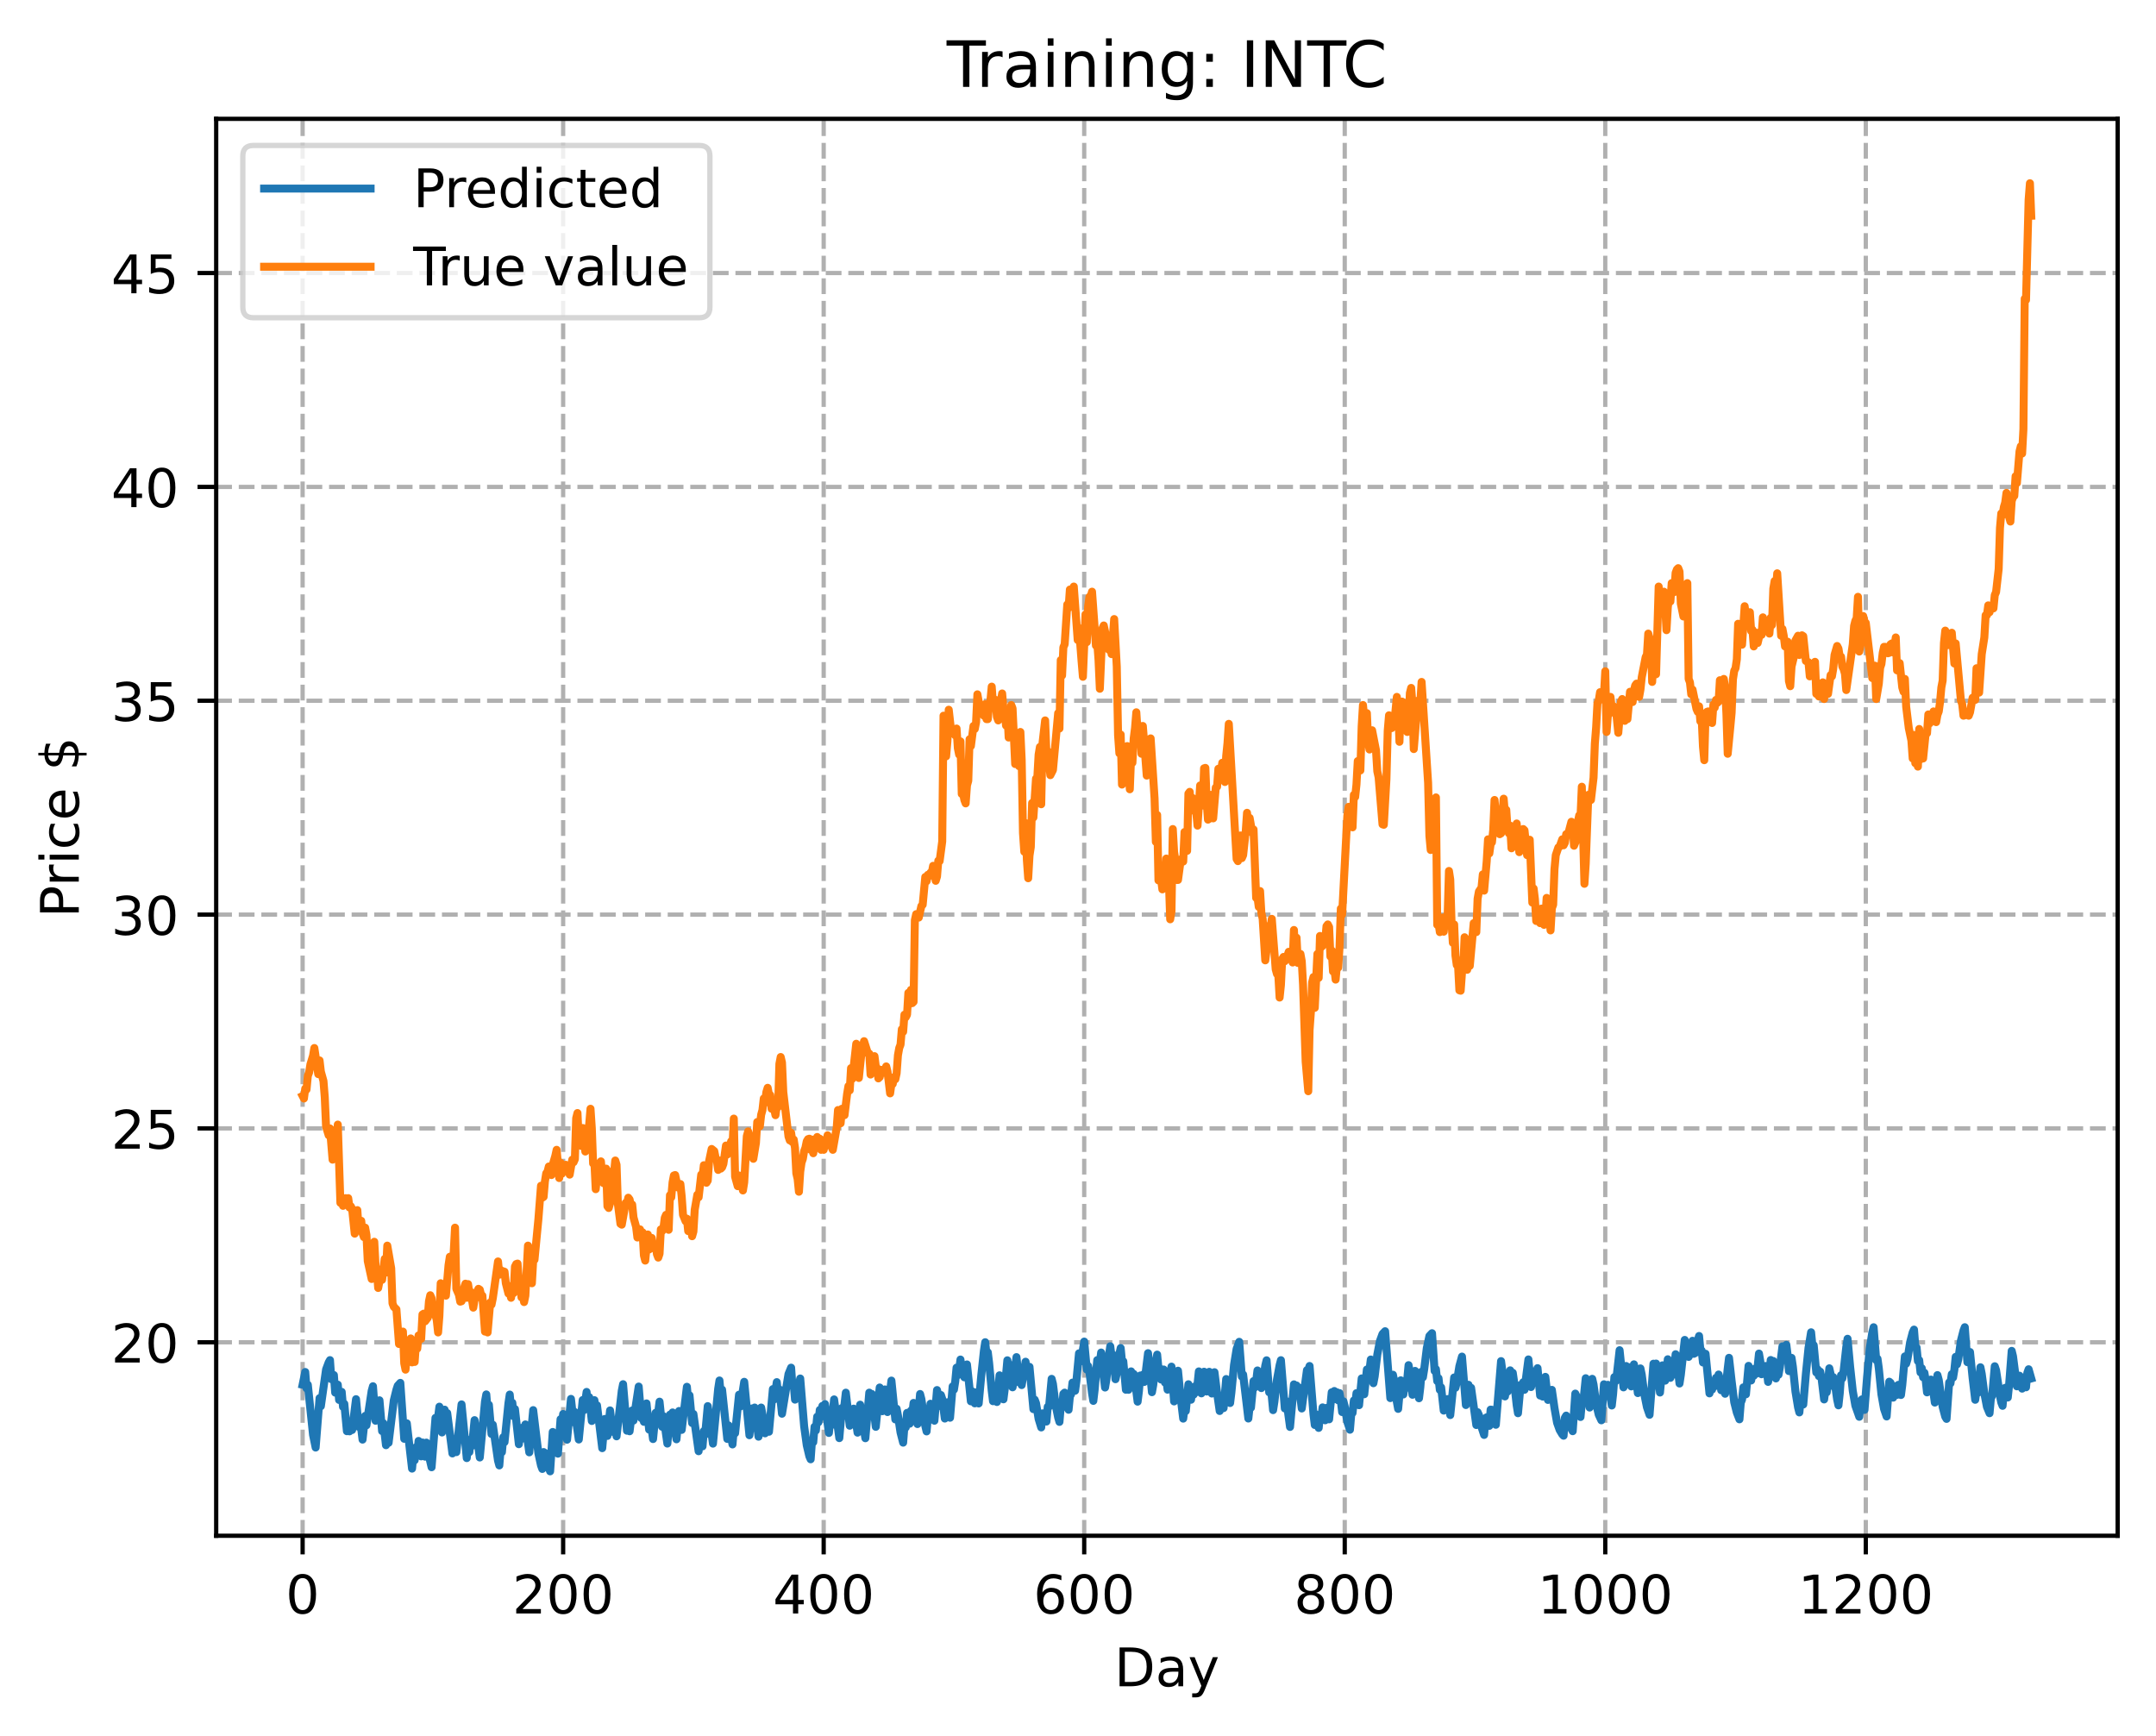 <?xml version="1.0" encoding="utf-8" standalone="no"?>
<!DOCTYPE svg PUBLIC "-//W3C//DTD SVG 1.1//EN"
  "http://www.w3.org/Graphics/SVG/1.1/DTD/svg11.dtd">
<!-- Created with matplotlib (https://matplotlib.org/) -->
<svg height="325.986pt" version="1.1" viewBox="0 0 404.923 325.986" width="404.923pt" xmlns="http://www.w3.org/2000/svg" xmlns:xlink="http://www.w3.org/1999/xlink">
 <defs>
  <style type="text/css">
*{stroke-linecap:butt;stroke-linejoin:round;}
  </style>
 </defs>
 <g id="figure_1">
  <g id="patch_1">
   <path d="M 0 325.986 
L 404.923 325.986 
L 404.923 0 
L 0 0 
z
" style="fill:#ffffff;"/>
  </g>
  <g id="axes_1">
   <g id="patch_2">
    <path d="M 40.603 288.43 
L 397.723 288.43 
L 397.723 22.318 
L 40.603 22.318 
z
" style="fill:#ffffff;"/>
   </g>
   <g id="matplotlib.axis_1">
    <g id="xtick_1">
     <g id="line2d_1">
      <path clip-path="url(#p8a5189ba57)" d="M 56.836 288.43 
L 56.836 22.318 
" style="fill:none;stroke:#b0b0b0;stroke-dasharray:2.96,1.28;stroke-dashoffset:0;stroke-width:0.8;"/>
     </g>
     <g id="line2d_2">
      <defs>
       <path d="M 0 0 
L 0 3.5 
" id="m0d9902b43a" style="stroke:#000000;stroke-width:0.8;"/>
      </defs>
      <g>
       <use style="stroke:#000000;stroke-width:0.8;" x="56.836" xlink:href="#m0d9902b43a" y="288.43"/>
      </g>
     </g>
     <g id="text_1">
      <!-- 0 -->
      <defs>
       <path d="M 31.781 66.406 
Q 24.172 66.406 20.328 58.906 
Q 16.5 51.422 16.5 36.375 
Q 16.5 21.391 20.328 13.891 
Q 24.172 6.391 31.781 6.391 
Q 39.453 6.391 43.281 13.891 
Q 47.125 21.391 47.125 36.375 
Q 47.125 51.422 43.281 58.906 
Q 39.453 66.406 31.781 66.406 
z
M 31.781 74.219 
Q 44.047 74.219 50.516 64.516 
Q 56.984 54.828 56.984 36.375 
Q 56.984 17.969 50.516 8.266 
Q 44.047 -1.422 31.781 -1.422 
Q 19.531 -1.422 13.062 8.266 
Q 6.594 17.969 6.594 36.375 
Q 6.594 54.828 13.062 64.516 
Q 19.531 74.219 31.781 74.219 
z
" id="DejaVuSans-48"/>
      </defs>
      <g transform="translate(53.655 303.029)scale(0.1 -0.1)">
       <use xlink:href="#DejaVuSans-48"/>
      </g>
     </g>
    </g>
    <g id="xtick_2">
     <g id="line2d_3">
      <path clip-path="url(#p8a5189ba57)" d="M 105.766 288.43 
L 105.766 22.318 
" style="fill:none;stroke:#b0b0b0;stroke-dasharray:2.96,1.28;stroke-dashoffset:0;stroke-width:0.8;"/>
     </g>
     <g id="line2d_4">
      <g>
       <use style="stroke:#000000;stroke-width:0.8;" x="105.766" xlink:href="#m0d9902b43a" y="288.43"/>
      </g>
     </g>
     <g id="text_2">
      <!-- 200 -->
      <defs>
       <path d="M 19.188 8.297 
L 53.609 8.297 
L 53.609 0 
L 7.328 0 
L 7.328 8.297 
Q 12.938 14.109 22.625 23.891 
Q 32.328 33.688 34.812 36.531 
Q 39.547 41.844 41.422 45.531 
Q 43.312 49.219 43.312 52.781 
Q 43.312 58.594 39.234 62.25 
Q 35.156 65.922 28.609 65.922 
Q 23.969 65.922 18.812 64.312 
Q 13.672 62.703 7.812 59.422 
L 7.812 69.391 
Q 13.766 71.781 18.938 73 
Q 24.125 74.219 28.422 74.219 
Q 39.75 74.219 46.484 68.547 
Q 53.219 62.891 53.219 53.422 
Q 53.219 48.922 51.531 44.891 
Q 49.859 40.875 45.406 35.406 
Q 44.188 33.984 37.641 27.219 
Q 31.109 20.453 19.188 8.297 
z
" id="DejaVuSans-50"/>
      </defs>
      <g transform="translate(96.223 303.029)scale(0.1 -0.1)">
       <use xlink:href="#DejaVuSans-50"/>
       <use x="63.623" xlink:href="#DejaVuSans-48"/>
       <use x="127.246" xlink:href="#DejaVuSans-48"/>
      </g>
     </g>
    </g>
    <g id="xtick_3">
     <g id="line2d_5">
      <path clip-path="url(#p8a5189ba57)" d="M 154.697 288.43 
L 154.697 22.318 
" style="fill:none;stroke:#b0b0b0;stroke-dasharray:2.96,1.28;stroke-dashoffset:0;stroke-width:0.8;"/>
     </g>
     <g id="line2d_6">
      <g>
       <use style="stroke:#000000;stroke-width:0.8;" x="154.697" xlink:href="#m0d9902b43a" y="288.43"/>
      </g>
     </g>
     <g id="text_3">
      <!-- 400 -->
      <defs>
       <path d="M 37.797 64.312 
L 12.891 25.391 
L 37.797 25.391 
z
M 35.203 72.906 
L 47.609 72.906 
L 47.609 25.391 
L 58.016 25.391 
L 58.016 17.188 
L 47.609 17.188 
L 47.609 0 
L 37.797 0 
L 37.797 17.188 
L 4.891 17.188 
L 4.891 26.703 
z
" id="DejaVuSans-52"/>
      </defs>
      <g transform="translate(145.153 303.029)scale(0.1 -0.1)">
       <use xlink:href="#DejaVuSans-52"/>
       <use x="63.623" xlink:href="#DejaVuSans-48"/>
       <use x="127.246" xlink:href="#DejaVuSans-48"/>
      </g>
     </g>
    </g>
    <g id="xtick_4">
     <g id="line2d_7">
      <path clip-path="url(#p8a5189ba57)" d="M 203.628 288.43 
L 203.628 22.318 
" style="fill:none;stroke:#b0b0b0;stroke-dasharray:2.96,1.28;stroke-dashoffset:0;stroke-width:0.8;"/>
     </g>
     <g id="line2d_8">
      <g>
       <use style="stroke:#000000;stroke-width:0.8;" x="203.628" xlink:href="#m0d9902b43a" y="288.43"/>
      </g>
     </g>
     <g id="text_4">
      <!-- 600 -->
      <defs>
       <path d="M 33.016 40.375 
Q 26.375 40.375 22.484 35.828 
Q 18.609 31.297 18.609 23.391 
Q 18.609 15.531 22.484 10.953 
Q 26.375 6.391 33.016 6.391 
Q 39.656 6.391 43.531 10.953 
Q 47.406 15.531 47.406 23.391 
Q 47.406 31.297 43.531 35.828 
Q 39.656 40.375 33.016 40.375 
z
M 52.594 71.297 
L 52.594 62.312 
Q 48.875 64.062 45.094 64.984 
Q 41.312 65.922 37.594 65.922 
Q 27.828 65.922 22.672 59.328 
Q 17.531 52.734 16.797 39.406 
Q 19.672 43.656 24.016 45.922 
Q 28.375 48.188 33.594 48.188 
Q 44.578 48.188 50.953 41.516 
Q 57.328 34.859 57.328 23.391 
Q 57.328 12.156 50.688 5.359 
Q 44.047 -1.422 33.016 -1.422 
Q 20.359 -1.422 13.672 8.266 
Q 6.984 17.969 6.984 36.375 
Q 6.984 53.656 15.188 63.938 
Q 23.391 74.219 37.203 74.219 
Q 40.922 74.219 44.703 73.484 
Q 48.484 72.75 52.594 71.297 
z
" id="DejaVuSans-54"/>
      </defs>
      <g transform="translate(194.084 303.029)scale(0.1 -0.1)">
       <use xlink:href="#DejaVuSans-54"/>
       <use x="63.623" xlink:href="#DejaVuSans-48"/>
       <use x="127.246" xlink:href="#DejaVuSans-48"/>
      </g>
     </g>
    </g>
    <g id="xtick_5">
     <g id="line2d_9">
      <path clip-path="url(#p8a5189ba57)" d="M 252.558 288.43 
L 252.558 22.318 
" style="fill:none;stroke:#b0b0b0;stroke-dasharray:2.96,1.28;stroke-dashoffset:0;stroke-width:0.8;"/>
     </g>
     <g id="line2d_10">
      <g>
       <use style="stroke:#000000;stroke-width:0.8;" x="252.558" xlink:href="#m0d9902b43a" y="288.43"/>
      </g>
     </g>
     <g id="text_5">
      <!-- 800 -->
      <defs>
       <path d="M 31.781 34.625 
Q 24.75 34.625 20.719 30.859 
Q 16.703 27.094 16.703 20.516 
Q 16.703 13.922 20.719 10.156 
Q 24.75 6.391 31.781 6.391 
Q 38.812 6.391 42.859 10.172 
Q 46.922 13.969 46.922 20.516 
Q 46.922 27.094 42.891 30.859 
Q 38.875 34.625 31.781 34.625 
z
M 21.922 38.812 
Q 15.578 40.375 12.031 44.719 
Q 8.5 49.078 8.5 55.328 
Q 8.5 64.062 14.719 69.141 
Q 20.953 74.219 31.781 74.219 
Q 42.672 74.219 48.875 69.141 
Q 55.078 64.062 55.078 55.328 
Q 55.078 49.078 51.531 44.719 
Q 48 40.375 41.703 38.812 
Q 48.828 37.156 52.797 32.312 
Q 56.781 27.484 56.781 20.516 
Q 56.781 9.906 50.312 4.234 
Q 43.844 -1.422 31.781 -1.422 
Q 19.734 -1.422 13.25 4.234 
Q 6.781 9.906 6.781 20.516 
Q 6.781 27.484 10.781 32.312 
Q 14.797 37.156 21.922 38.812 
z
M 18.312 54.391 
Q 18.312 48.734 21.844 45.562 
Q 25.391 42.391 31.781 42.391 
Q 38.141 42.391 41.719 45.562 
Q 45.312 48.734 45.312 54.391 
Q 45.312 60.062 41.719 63.234 
Q 38.141 66.406 31.781 66.406 
Q 25.391 66.406 21.844 63.234 
Q 18.312 60.062 18.312 54.391 
z
" id="DejaVuSans-56"/>
      </defs>
      <g transform="translate(243.015 303.029)scale(0.1 -0.1)">
       <use xlink:href="#DejaVuSans-56"/>
       <use x="63.623" xlink:href="#DejaVuSans-48"/>
       <use x="127.246" xlink:href="#DejaVuSans-48"/>
      </g>
     </g>
    </g>
    <g id="xtick_6">
     <g id="line2d_11">
      <path clip-path="url(#p8a5189ba57)" d="M 301.489 288.43 
L 301.489 22.318 
" style="fill:none;stroke:#b0b0b0;stroke-dasharray:2.96,1.28;stroke-dashoffset:0;stroke-width:0.8;"/>
     </g>
     <g id="line2d_12">
      <g>
       <use style="stroke:#000000;stroke-width:0.8;" x="301.489" xlink:href="#m0d9902b43a" y="288.43"/>
      </g>
     </g>
     <g id="text_6">
      <!-- 1000 -->
      <defs>
       <path d="M 12.406 8.297 
L 28.516 8.297 
L 28.516 63.922 
L 10.984 60.406 
L 10.984 69.391 
L 28.422 72.906 
L 38.281 72.906 
L 38.281 8.297 
L 54.391 8.297 
L 54.391 0 
L 12.406 0 
z
" id="DejaVuSans-49"/>
      </defs>
      <g transform="translate(288.764 303.029)scale(0.1 -0.1)">
       <use xlink:href="#DejaVuSans-49"/>
       <use x="63.623" xlink:href="#DejaVuSans-48"/>
       <use x="127.246" xlink:href="#DejaVuSans-48"/>
       <use x="190.869" xlink:href="#DejaVuSans-48"/>
      </g>
     </g>
    </g>
    <g id="xtick_7">
     <g id="line2d_13">
      <path clip-path="url(#p8a5189ba57)" d="M 350.419 288.43 
L 350.419 22.318 
" style="fill:none;stroke:#b0b0b0;stroke-dasharray:2.96,1.28;stroke-dashoffset:0;stroke-width:0.8;"/>
     </g>
     <g id="line2d_14">
      <g>
       <use style="stroke:#000000;stroke-width:0.8;" x="350.419" xlink:href="#m0d9902b43a" y="288.43"/>
      </g>
     </g>
     <g id="text_7">
      <!-- 1200 -->
      <g transform="translate(337.694 303.029)scale(0.1 -0.1)">
       <use xlink:href="#DejaVuSans-49"/>
       <use x="63.623" xlink:href="#DejaVuSans-50"/>
       <use x="127.246" xlink:href="#DejaVuSans-48"/>
       <use x="190.869" xlink:href="#DejaVuSans-48"/>
      </g>
     </g>
    </g>
    <g id="text_8">
     <!-- Day -->
     <defs>
      <path d="M 19.672 64.797 
L 19.672 8.109 
L 31.594 8.109 
Q 46.688 8.109 53.688 14.938 
Q 60.688 21.781 60.688 36.531 
Q 60.688 51.172 53.688 57.984 
Q 46.688 64.797 31.594 64.797 
z
M 9.812 72.906 
L 30.078 72.906 
Q 51.266 72.906 61.172 64.094 
Q 71.094 55.281 71.094 36.531 
Q 71.094 17.672 61.125 8.828 
Q 51.172 0 30.078 0 
L 9.812 0 
z
" id="DejaVuSans-68"/>
      <path d="M 34.281 27.484 
Q 23.391 27.484 19.188 25 
Q 14.984 22.516 14.984 16.5 
Q 14.984 11.719 18.141 8.906 
Q 21.297 6.109 26.703 6.109 
Q 34.188 6.109 38.703 11.406 
Q 43.219 16.703 43.219 25.484 
L 43.219 27.484 
z
M 52.203 31.203 
L 52.203 0 
L 43.219 0 
L 43.219 8.297 
Q 40.141 3.328 35.547 0.953 
Q 30.953 -1.422 24.312 -1.422 
Q 15.922 -1.422 10.953 3.297 
Q 6 8.016 6 15.922 
Q 6 25.141 12.172 29.828 
Q 18.359 34.516 30.609 34.516 
L 43.219 34.516 
L 43.219 35.406 
Q 43.219 41.609 39.141 45 
Q 35.062 48.391 27.688 48.391 
Q 23 48.391 18.547 47.266 
Q 14.109 46.141 10.016 43.891 
L 10.016 52.203 
Q 14.938 54.109 19.578 55.047 
Q 24.219 56 28.609 56 
Q 40.484 56 46.344 49.844 
Q 52.203 43.703 52.203 31.203 
z
" id="DejaVuSans-97"/>
      <path d="M 32.172 -5.078 
Q 28.375 -14.844 24.75 -17.812 
Q 21.141 -20.797 15.094 -20.797 
L 7.906 -20.797 
L 7.906 -13.281 
L 13.188 -13.281 
Q 16.891 -13.281 18.938 -11.516 
Q 21 -9.766 23.484 -3.219 
L 25.094 0.875 
L 2.984 54.688 
L 12.5 54.688 
L 29.594 11.922 
L 46.688 54.688 
L 56.203 54.688 
z
" id="DejaVuSans-121"/>
     </defs>
     <g transform="translate(209.29 316.707)scale(0.1 -0.1)">
      <use xlink:href="#DejaVuSans-68"/>
      <use x="77.002" xlink:href="#DejaVuSans-97"/>
      <use x="138.281" xlink:href="#DejaVuSans-121"/>
     </g>
    </g>
   </g>
   <g id="matplotlib.axis_2">
    <g id="ytick_1">
     <g id="line2d_15">
      <path clip-path="url(#p8a5189ba57)" d="M 40.603 252.098 
L 397.723 252.098 
" style="fill:none;stroke:#b0b0b0;stroke-dasharray:2.96,1.28;stroke-dashoffset:0;stroke-width:0.8;"/>
     </g>
     <g id="line2d_16">
      <defs>
       <path d="M 0 0 
L -3.5 0 
" id="m6318189907" style="stroke:#000000;stroke-width:0.8;"/>
      </defs>
      <g>
       <use style="stroke:#000000;stroke-width:0.8;" x="40.603" xlink:href="#m6318189907" y="252.098"/>
      </g>
     </g>
     <g id="text_9">
      <!-- 20 -->
      <g transform="translate(20.878 255.898)scale(0.1 -0.1)">
       <use xlink:href="#DejaVuSans-50"/>
       <use x="63.623" xlink:href="#DejaVuSans-48"/>
      </g>
     </g>
    </g>
    <g id="ytick_2">
     <g id="line2d_17">
      <path clip-path="url(#p8a5189ba57)" d="M 40.603 211.935 
L 397.723 211.935 
" style="fill:none;stroke:#b0b0b0;stroke-dasharray:2.96,1.28;stroke-dashoffset:0;stroke-width:0.8;"/>
     </g>
     <g id="line2d_18">
      <g>
       <use style="stroke:#000000;stroke-width:0.8;" x="40.603" xlink:href="#m6318189907" y="211.935"/>
      </g>
     </g>
     <g id="text_10">
      <!-- 25 -->
      <defs>
       <path d="M 10.797 72.906 
L 49.516 72.906 
L 49.516 64.594 
L 19.828 64.594 
L 19.828 46.734 
Q 21.969 47.469 24.109 47.828 
Q 26.266 48.188 28.422 48.188 
Q 40.625 48.188 47.75 41.5 
Q 54.891 34.812 54.891 23.391 
Q 54.891 11.625 47.562 5.094 
Q 40.234 -1.422 26.906 -1.422 
Q 22.312 -1.422 17.547 -0.641 
Q 12.797 0.141 7.719 1.703 
L 7.719 11.625 
Q 12.109 9.234 16.797 8.062 
Q 21.484 6.891 26.703 6.891 
Q 35.156 6.891 40.078 11.328 
Q 45.016 15.766 45.016 23.391 
Q 45.016 31 40.078 35.438 
Q 35.156 39.891 26.703 39.891 
Q 22.75 39.891 18.812 39.016 
Q 14.891 38.141 10.797 36.281 
z
" id="DejaVuSans-53"/>
      </defs>
      <g transform="translate(20.878 215.735)scale(0.1 -0.1)">
       <use xlink:href="#DejaVuSans-50"/>
       <use x="63.623" xlink:href="#DejaVuSans-53"/>
      </g>
     </g>
    </g>
    <g id="ytick_3">
     <g id="line2d_19">
      <path clip-path="url(#p8a5189ba57)" d="M 40.603 171.772 
L 397.723 171.772 
" style="fill:none;stroke:#b0b0b0;stroke-dasharray:2.96,1.28;stroke-dashoffset:0;stroke-width:0.8;"/>
     </g>
     <g id="line2d_20">
      <g>
       <use style="stroke:#000000;stroke-width:0.8;" x="40.603" xlink:href="#m6318189907" y="171.772"/>
      </g>
     </g>
     <g id="text_11">
      <!-- 30 -->
      <defs>
       <path d="M 40.578 39.312 
Q 47.656 37.797 51.625 33 
Q 55.609 28.219 55.609 21.188 
Q 55.609 10.406 48.188 4.484 
Q 40.766 -1.422 27.094 -1.422 
Q 22.516 -1.422 17.656 -0.516 
Q 12.797 0.391 7.625 2.203 
L 7.625 11.719 
Q 11.719 9.328 16.594 8.109 
Q 21.484 6.891 26.812 6.891 
Q 36.078 6.891 40.938 10.547 
Q 45.797 14.203 45.797 21.188 
Q 45.797 27.641 41.281 31.266 
Q 36.766 34.906 28.719 34.906 
L 20.219 34.906 
L 20.219 43.016 
L 29.109 43.016 
Q 36.375 43.016 40.234 45.922 
Q 44.094 48.828 44.094 54.297 
Q 44.094 59.906 40.109 62.906 
Q 36.141 65.922 28.719 65.922 
Q 24.656 65.922 20.016 65.031 
Q 15.375 64.156 9.812 62.312 
L 9.812 71.094 
Q 15.438 72.656 20.344 73.438 
Q 25.25 74.219 29.594 74.219 
Q 40.828 74.219 47.359 69.109 
Q 53.906 64.016 53.906 55.328 
Q 53.906 49.266 50.438 45.094 
Q 46.969 40.922 40.578 39.312 
z
" id="DejaVuSans-51"/>
      </defs>
      <g transform="translate(20.878 175.571)scale(0.1 -0.1)">
       <use xlink:href="#DejaVuSans-51"/>
       <use x="63.623" xlink:href="#DejaVuSans-48"/>
      </g>
     </g>
    </g>
    <g id="ytick_4">
     <g id="line2d_21">
      <path clip-path="url(#p8a5189ba57)" d="M 40.603 131.609 
L 397.723 131.609 
" style="fill:none;stroke:#b0b0b0;stroke-dasharray:2.96,1.28;stroke-dashoffset:0;stroke-width:0.8;"/>
     </g>
     <g id="line2d_22">
      <g>
       <use style="stroke:#000000;stroke-width:0.8;" x="40.603" xlink:href="#m6318189907" y="131.609"/>
      </g>
     </g>
     <g id="text_12">
      <!-- 35 -->
      <g transform="translate(20.878 135.408)scale(0.1 -0.1)">
       <use xlink:href="#DejaVuSans-51"/>
       <use x="63.623" xlink:href="#DejaVuSans-53"/>
      </g>
     </g>
    </g>
    <g id="ytick_5">
     <g id="line2d_23">
      <path clip-path="url(#p8a5189ba57)" d="M 40.603 91.446 
L 397.723 91.446 
" style="fill:none;stroke:#b0b0b0;stroke-dasharray:2.96,1.28;stroke-dashoffset:0;stroke-width:0.8;"/>
     </g>
     <g id="line2d_24">
      <g>
       <use style="stroke:#000000;stroke-width:0.8;" x="40.603" xlink:href="#m6318189907" y="91.446"/>
      </g>
     </g>
     <g id="text_13">
      <!-- 40 -->
      <g transform="translate(20.878 95.245)scale(0.1 -0.1)">
       <use xlink:href="#DejaVuSans-52"/>
       <use x="63.623" xlink:href="#DejaVuSans-48"/>
      </g>
     </g>
    </g>
    <g id="ytick_6">
     <g id="line2d_25">
      <path clip-path="url(#p8a5189ba57)" d="M 40.603 51.283 
L 397.723 51.283 
" style="fill:none;stroke:#b0b0b0;stroke-dasharray:2.96,1.28;stroke-dashoffset:0;stroke-width:0.8;"/>
     </g>
     <g id="line2d_26">
      <g>
       <use style="stroke:#000000;stroke-width:0.8;" x="40.603" xlink:href="#m6318189907" y="51.283"/>
      </g>
     </g>
     <g id="text_14">
      <!-- 45 -->
      <g transform="translate(20.878 55.082)scale(0.1 -0.1)">
       <use xlink:href="#DejaVuSans-52"/>
       <use x="63.623" xlink:href="#DejaVuSans-53"/>
      </g>
     </g>
    </g>
    <g id="text_15">
     <!-- Price $ -->
     <defs>
      <path d="M 19.672 64.797 
L 19.672 37.406 
L 32.078 37.406 
Q 38.969 37.406 42.719 40.969 
Q 46.484 44.531 46.484 51.125 
Q 46.484 57.672 42.719 61.234 
Q 38.969 64.797 32.078 64.797 
z
M 9.812 72.906 
L 32.078 72.906 
Q 44.344 72.906 50.609 67.359 
Q 56.891 61.812 56.891 51.125 
Q 56.891 40.328 50.609 34.812 
Q 44.344 29.297 32.078 29.297 
L 19.672 29.297 
L 19.672 0 
L 9.812 0 
z
" id="DejaVuSans-80"/>
      <path d="M 41.109 46.297 
Q 39.594 47.172 37.812 47.578 
Q 36.031 48 33.891 48 
Q 26.266 48 22.188 43.047 
Q 18.109 38.094 18.109 28.812 
L 18.109 0 
L 9.078 0 
L 9.078 54.688 
L 18.109 54.688 
L 18.109 46.188 
Q 20.953 51.172 25.484 53.578 
Q 30.031 56 36.531 56 
Q 37.453 56 38.578 55.875 
Q 39.703 55.766 41.062 55.516 
z
" id="DejaVuSans-114"/>
      <path d="M 9.422 54.688 
L 18.406 54.688 
L 18.406 0 
L 9.422 0 
z
M 9.422 75.984 
L 18.406 75.984 
L 18.406 64.594 
L 9.422 64.594 
z
" id="DejaVuSans-105"/>
      <path d="M 48.781 52.594 
L 48.781 44.188 
Q 44.969 46.297 41.141 47.344 
Q 37.312 48.391 33.406 48.391 
Q 24.656 48.391 19.812 42.844 
Q 14.984 37.312 14.984 27.297 
Q 14.984 17.281 19.812 11.734 
Q 24.656 6.203 33.406 6.203 
Q 37.312 6.203 41.141 7.25 
Q 44.969 8.297 48.781 10.406 
L 48.781 2.094 
Q 45.016 0.344 40.984 -0.531 
Q 36.969 -1.422 32.422 -1.422 
Q 20.062 -1.422 12.781 6.344 
Q 5.516 14.109 5.516 27.297 
Q 5.516 40.672 12.859 48.328 
Q 20.219 56 33.016 56 
Q 37.156 56 41.109 55.141 
Q 45.062 54.297 48.781 52.594 
z
" id="DejaVuSans-99"/>
      <path d="M 56.203 29.594 
L 56.203 25.203 
L 14.891 25.203 
Q 15.484 15.922 20.484 11.062 
Q 25.484 6.203 34.422 6.203 
Q 39.594 6.203 44.453 7.469 
Q 49.312 8.734 54.109 11.281 
L 54.109 2.781 
Q 49.266 0.734 44.188 -0.344 
Q 39.109 -1.422 33.891 -1.422 
Q 20.797 -1.422 13.156 6.188 
Q 5.516 13.812 5.516 26.812 
Q 5.516 40.234 12.766 48.109 
Q 20.016 56 32.328 56 
Q 43.359 56 49.781 48.891 
Q 56.203 41.797 56.203 29.594 
z
M 47.219 32.234 
Q 47.125 39.594 43.094 43.984 
Q 39.062 48.391 32.422 48.391 
Q 24.906 48.391 20.391 44.141 
Q 15.875 39.891 15.188 32.172 
z
" id="DejaVuSans-101"/>
      <path id="DejaVuSans-32"/>
      <path d="M 33.797 -14.703 
L 28.906 -14.703 
L 28.859 0 
Q 23.734 0.094 18.609 1.188 
Q 13.484 2.297 8.297 4.5 
L 8.297 13.281 
Q 13.281 10.156 18.375 8.562 
Q 23.484 6.984 28.906 6.938 
L 28.906 29.203 
Q 18.109 30.953 13.203 35.156 
Q 8.297 39.359 8.297 46.688 
Q 8.297 54.641 13.625 59.219 
Q 18.953 63.812 28.906 64.5 
L 28.906 75.984 
L 33.797 75.984 
L 33.797 64.656 
Q 38.328 64.453 42.578 63.688 
Q 46.828 62.938 50.875 61.625 
L 50.875 53.078 
Q 46.828 55.125 42.547 56.25 
Q 38.281 57.375 33.797 57.562 
L 33.797 36.719 
Q 44.875 35.016 50.094 30.609 
Q 55.328 26.219 55.328 18.609 
Q 55.328 10.359 49.781 5.594 
Q 44.234 0.828 33.797 0.094 
z
M 28.906 37.594 
L 28.906 57.625 
Q 23.25 56.984 20.266 54.391 
Q 17.281 51.812 17.281 47.516 
Q 17.281 43.312 20.031 40.969 
Q 22.797 38.625 28.906 37.594 
z
M 33.797 28.219 
L 33.797 7.078 
Q 39.984 7.906 43.141 10.594 
Q 46.297 13.281 46.297 17.672 
Q 46.297 21.969 43.281 24.5 
Q 40.281 27.047 33.797 28.219 
z
" id="DejaVuSans-36"/>
     </defs>
     <g transform="translate(14.798 172.342)rotate(-90)scale(0.1 -0.1)">
      <use xlink:href="#DejaVuSans-80"/>
      <use x="58.553" xlink:href="#DejaVuSans-114"/>
      <use x="99.666" xlink:href="#DejaVuSans-105"/>
      <use x="127.449" xlink:href="#DejaVuSans-99"/>
      <use x="182.43" xlink:href="#DejaVuSans-101"/>
      <use x="243.953" xlink:href="#DejaVuSans-32"/>
      <use x="275.74" xlink:href="#DejaVuSans-36"/>
     </g>
    </g>
   </g>
   <g id="line2d_27">
    <path clip-path="url(#p8a5189ba57)" d="M 56.836 260.065 
L 57.325 257.679 
L 57.57 260.743 
L 57.814 260.083 
L 58.793 269.485 
L 59.282 271.868 
L 60.016 262.588 
L 60.261 264.106 
L 61.24 257.201 
L 61.729 255.886 
L 61.974 255.449 
L 62.218 259.021 
L 62.463 258.99 
L 62.708 258.254 
L 62.952 261.551 
L 63.197 261.112 
L 63.441 260.06 
L 63.686 262.925 
L 63.931 262.329 
L 64.175 261.411 
L 64.42 264.221 
L 64.665 263.652 
L 65.154 268.798 
L 65.399 267.225 
L 65.643 268.823 
L 65.888 267.051 
L 66.133 268.57 
L 66.867 262.785 
L 67.356 267.976 
L 67.601 266.387 
L 68.09 270.378 
L 68.579 265.927 
L 68.824 267.693 
L 69.802 261.234 
L 70.047 260.355 
L 70.536 266.834 
L 70.781 265.958 
L 71.27 262.996 
L 71.76 268.775 
L 72.004 267.295 
L 72.494 271.427 
L 72.738 269.514 
L 72.983 270.979 
L 73.962 262.995 
L 74.451 261.016 
L 74.696 260.264 
L 75.185 259.721 
L 75.919 270.225 
L 76.408 267.317 
L 77.387 275.825 
L 77.631 273.279 
L 77.876 274.26 
L 78.121 271.822 
L 78.365 273.015 
L 78.61 270.627 
L 79.099 273.521 
L 79.344 270.921 
L 79.833 273.578 
L 80.078 270.942 
L 80.567 273.459 
L 81.056 275.568 
L 81.79 266.294 
L 82.035 268.099 
L 82.524 264.192 
L 83.014 269.036 
L 83.503 264.753 
L 83.748 266.872 
L 83.992 265.394 
L 84.971 272.974 
L 85.216 270.284 
L 85.46 271.189 
L 85.705 272.728 
L 86.684 263.761 
L 87.662 273.849 
L 87.907 271.625 
L 88.151 272.716 
L 88.396 270.356 
L 88.641 271.565 
L 89.13 266.723 
L 90.109 273.734 
L 91.087 263.23 
L 91.332 261.889 
L 91.577 264.816 
L 91.821 263.844 
L 92.311 269.328 
L 92.555 267.584 
L 93.534 274.327 
L 93.778 275.226 
L 94.023 272.164 
L 94.268 272.73 
L 94.512 269.94 
L 94.757 270.846 
L 95.491 263.557 
L 95.736 261.919 
L 95.98 264.574 
L 96.225 263.46 
L 96.47 265.992 
L 96.714 264.638 
L 97.448 271.239 
L 97.693 268.952 
L 97.938 270.265 
L 98.182 268.115 
L 98.427 269.627 
L 98.672 267.526 
L 99.405 272.77 
L 100.139 264.84 
L 101.118 272.969 
L 101.607 275.225 
L 101.852 275.886 
L 102.097 272.716 
L 102.341 272.877 
L 102.831 275.044 
L 103.32 276.334 
L 103.809 268.944 
L 104.054 269.641 
L 104.543 272.178 
L 104.788 273.018 
L 105.277 266.546 
L 105.522 267.713 
L 105.766 265.564 
L 106.256 268.814 
L 106.5 270.396 
L 107.234 262.731 
L 107.724 267.112 
L 107.968 265.202 
L 108.702 270.359 
L 109.436 262.943 
L 109.681 264.839 
L 110.17 261.423 
L 110.415 263.785 
L 110.66 262.398 
L 111.149 266.88 
L 111.638 262.972 
L 111.883 265.01 
L 112.127 263.94 
L 113.106 271.984 
L 113.595 266.496 
L 114.085 269.685 
L 114.574 264.895 
L 115.063 268.917 
L 115.308 266.738 
L 115.553 267.958 
L 115.797 269.762 
L 116.776 261.207 
L 117.02 259.97 
L 117.754 268.706 
L 117.999 267.31 
L 118.244 268.811 
L 118.733 264.903 
L 118.978 266.804 
L 119.956 260.414 
L 120.446 266.346 
L 120.69 264.906 
L 120.935 267.038 
L 121.424 263.584 
L 121.914 268.496 
L 122.158 266.654 
L 122.648 270.273 
L 123.137 265.341 
L 123.381 267.132 
L 123.871 263.249 
L 124.36 267.969 
L 124.605 265.986 
L 125.339 271.121 
L 125.828 265.689 
L 126.073 267.292 
L 126.317 265.279 
L 127.051 270.319 
L 127.541 265 
L 128.03 268.55 
L 129.008 260.456 
L 129.253 263.12 
L 129.498 262.064 
L 129.987 267.262 
L 130.232 265.559 
L 131.21 272.559 
L 131.455 269.655 
L 131.7 270.377 
L 131.944 271.645 
L 132.189 268.769 
L 132.434 269.447 
L 132.923 264.087 
L 133.902 271.133 
L 134.88 260.848 
L 135.125 259.272 
L 135.369 262.006 
L 135.614 260.993 
L 136.593 270.246 
L 136.837 267.709 
L 137.082 268.669 
L 137.571 271.284 
L 137.816 268.416 
L 138.061 269.175 
L 138.795 261.947 
L 139.039 264.155 
L 139.773 259.523 
L 140.752 269.555 
L 141.241 264.527 
L 141.486 266.136 
L 141.73 264.357 
L 142.464 269.829 
L 142.954 264.357 
L 143.198 265.673 
L 143.688 269.2 
L 143.932 266.632 
L 144.177 267.476 
L 144.422 268.902 
L 145.156 260.89 
L 145.4 262.835 
L 145.89 259.582 
L 146.134 261.994 
L 146.379 260.947 
L 146.868 265.516 
L 148.091 258.058 
L 148.581 256.867 
L 148.825 260.306 
L 149.07 260.018 
L 149.315 262.87 
L 149.559 262.098 
L 150.293 258.901 
L 151.027 267.864 
L 151.517 271.431 
L 152.006 273.504 
L 152.251 274.073 
L 152.495 270.678 
L 152.74 270.865 
L 152.984 267.962 
L 153.229 268.671 
L 153.474 266.073 
L 153.718 267.112 
L 153.963 264.797 
L 154.208 266.078 
L 154.452 264.057 
L 154.697 265.586 
L 154.942 263.7 
L 155.676 269.126 
L 155.92 266.653 
L 156.165 267.673 
L 156.654 262.828 
L 157.633 270.097 
L 158.122 264.445 
L 158.367 265.804 
L 158.856 261.564 
L 159.59 267.77 
L 159.835 265.55 
L 160.079 266.614 
L 160.324 264.563 
L 160.569 265.785 
L 161.058 269.07 
L 161.547 263.82 
L 162.037 267.188 
L 162.526 270.118 
L 163.26 261.557 
L 163.505 263.212 
L 163.749 261.807 
L 164.483 267.976 
L 165.217 260.593 
L 165.706 265.042 
L 166.196 260.954 
L 166.685 265.203 
L 167.419 259.294 
L 168.153 266.585 
L 168.398 264.577 
L 168.642 265.841 
L 169.132 269.044 
L 169.621 270.948 
L 169.866 267.825 
L 170.11 268.095 
L 170.355 265.359 
L 170.6 265.929 
L 170.844 267.392 
L 171.089 264.941 
L 171.333 265.679 
L 171.578 263.488 
L 171.823 264.514 
L 172.312 267.456 
L 172.801 261.811 
L 173.046 262.763 
L 173.78 267.801 
L 174.025 268.838 
L 174.269 266.02 
L 174.514 266.056 
L 174.759 263.642 
L 175.003 264.095 
L 175.493 266.832 
L 175.982 261.071 
L 176.227 261.986 
L 176.471 264.057 
L 176.716 261.999 
L 176.96 262.735 
L 177.45 266.422 
L 177.694 263.464 
L 177.939 263.367 
L 178.428 266.27 
L 178.918 260.39 
L 179.162 260.986 
L 179.407 259.45 
L 179.652 256.865 
L 179.896 258.278 
L 180.141 257.267 
L 180.386 255.341 
L 180.63 257.204 
L 180.875 256.742 
L 181.12 258.679 
L 181.364 258.026 
L 181.609 256.261 
L 182.098 260.826 
L 182.343 263.188 
L 182.588 261.318 
L 182.832 261.919 
L 183.077 263.569 
L 183.321 261.505 
L 183.566 261.897 
L 183.811 263.588 
L 184.3 258.272 
L 184.789 253.707 
L 185.034 252.087 
L 185.279 254.336 
L 185.523 253.979 
L 185.768 255.979 
L 186.257 261.197 
L 186.502 263.166 
L 186.747 261.25 
L 186.991 261.711 
L 187.236 263.314 
L 187.481 261.283 
L 187.725 258.302 
L 187.97 259.307 
L 188.459 262.809 
L 188.704 260.883 
L 189.193 255.483 
L 189.438 257.05 
L 189.682 256.314 
L 189.927 257.881 
L 190.172 260.556 
L 190.416 259.127 
L 190.906 254.886 
L 191.395 259.624 
L 191.64 258.554 
L 191.884 260.137 
L 192.374 257.295 
L 192.618 255.75 
L 192.863 258.22 
L 193.108 258.222 
L 193.352 256.709 
L 194.086 264.655 
L 194.331 262.885 
L 194.575 263.531 
L 195.065 266.488 
L 195.554 268.09 
L 195.799 265.453 
L 196.043 265.454 
L 196.533 266.987 
L 196.777 264.214 
L 197.022 264.188 
L 197.511 258.968 
L 197.756 259.925 
L 198.245 263.815 
L 198.735 266.222 
L 198.979 267.051 
L 199.224 264.135 
L 199.469 264.374 
L 199.713 261.784 
L 199.958 261.555 
L 200.692 264.77 
L 200.936 262.26 
L 201.181 261.833 
L 201.426 259.676 
L 201.67 259.683 
L 201.915 261.201 
L 202.16 259.379 
L 202.649 254.17 
L 202.894 255.73 
L 203.138 255.004 
L 203.628 251.968 
L 204.117 257.226 
L 204.362 256.562 
L 204.606 257.692 
L 205.096 261.653 
L 205.34 263.105 
L 205.585 261.039 
L 206.074 255.446 
L 206.319 256.871 
L 206.563 255.93 
L 206.808 254.022 
L 207.297 258.574 
L 207.542 260.596 
L 207.787 259.135 
L 208.276 254.52 
L 208.521 252.845 
L 208.765 254.84 
L 209.01 254.429 
L 209.255 256.277 
L 209.499 259.033 
L 209.744 257.938 
L 210.233 254.285 
L 210.478 253.182 
L 210.723 255.705 
L 210.967 255.672 
L 211.457 261.016 
L 211.701 259.886 
L 211.946 261.022 
L 212.191 259.803 
L 212.435 257.563 
L 212.68 259.199 
L 212.924 258.042 
L 213.169 259.368 
L 213.658 263.25 
L 213.903 261.274 
L 214.148 258.346 
L 214.392 259.489 
L 214.637 258.2 
L 214.882 259.561 
L 215.126 258.141 
L 215.616 254.142 
L 216.35 261.473 
L 216.594 260.096 
L 217.084 255.771 
L 217.328 254.415 
L 217.573 257.029 
L 217.818 256.988 
L 218.062 259.086 
L 218.307 258.742 
L 218.551 257.21 
L 218.796 259.661 
L 219.041 258.981 
L 219.285 261.002 
L 219.53 259.952 
L 220.019 256.672 
L 220.509 263.207 
L 220.998 259.273 
L 221.243 257.44 
L 221.732 262.418 
L 222.221 266.436 
L 222.466 264.542 
L 222.711 265.01 
L 223.2 259.982 
L 223.689 262.888 
L 223.934 261.135 
L 224.179 261.936 
L 224.423 260.38 
L 224.668 261.472 
L 224.912 259.943 
L 225.157 257.567 
L 225.646 261.691 
L 225.891 260.078 
L 226.136 257.63 
L 226.625 261.347 
L 227.114 257.645 
L 227.359 259.243 
L 227.604 261.724 
L 227.848 260.107 
L 228.093 257.718 
L 228.582 261.618 
L 229.072 265.004 
L 229.316 262.687 
L 229.561 263.056 
L 229.806 264.463 
L 230.295 259.002 
L 230.539 260.075 
L 231.029 263.506 
L 231.273 261.5 
L 231.763 256.354 
L 232.252 253.351 
L 232.741 252.012 
L 233.231 258.538 
L 233.475 258.162 
L 234.454 266.418 
L 234.699 264.164 
L 234.943 264.385 
L 235.433 259.388 
L 235.677 260.576 
L 235.922 259.414 
L 236.167 257.389 
L 236.411 259.439 
L 236.656 258.671 
L 236.9 260.702 
L 237.145 259.709 
L 237.634 256.488 
L 237.879 255.483 
L 238.368 261.491 
L 238.613 260.61 
L 238.858 262.297 
L 239.102 264.842 
L 239.347 263.275 
L 239.836 259.091 
L 240.326 256.403 
L 240.57 255.462 
L 241.304 264.527 
L 241.549 263.13 
L 241.794 264.395 
L 242.283 268 
L 243.017 260.002 
L 243.261 261.689 
L 243.506 260.216 
L 243.751 262.069 
L 243.995 260.629 
L 244.485 264.53 
L 245.463 257.327 
L 245.708 257.318 
L 245.953 256.551 
L 246.687 265.615 
L 246.931 267.629 
L 247.176 265.647 
L 247.421 266.542 
L 247.665 268.179 
L 247.91 265.834 
L 248.155 266.484 
L 248.399 264.328 
L 248.644 265.12 
L 248.888 266.747 
L 249.133 264.424 
L 249.378 265.107 
L 249.622 266.567 
L 250.112 261.488 
L 250.356 262.696 
L 250.601 261.251 
L 250.846 262.779 
L 251.09 261.487 
L 251.335 262.996 
L 251.58 261.645 
L 251.824 263.078 
L 252.069 265.202 
L 252.314 263.185 
L 252.558 264.178 
L 253.048 267.054 
L 253.537 268.52 
L 253.782 265.576 
L 254.026 265.37 
L 254.271 263.029 
L 254.515 263.94 
L 254.76 261.655 
L 255.005 262.189 
L 255.249 263.916 
L 255.739 258.885 
L 255.983 260.032 
L 256.228 261.854 
L 256.717 257.209 
L 256.962 258.474 
L 257.207 257.326 
L 257.451 255.336 
L 257.941 259.784 
L 258.185 258.498 
L 258.675 254.41 
L 259.164 251.875 
L 259.653 250.533 
L 260.143 250.023 
L 261.121 262.582 
L 261.366 260.834 
L 261.61 258.196 
L 261.855 259.398 
L 262.344 263.279 
L 262.589 264.606 
L 263.078 259.242 
L 263.323 260.221 
L 263.568 261.897 
L 263.812 260.022 
L 264.057 260.711 
L 264.302 258.98 
L 264.546 256.395 
L 264.791 257.795 
L 265.28 261.956 
L 265.77 257.472 
L 266.014 258.675 
L 266.503 262.612 
L 266.748 260.592 
L 266.993 257.631 
L 267.237 258.677 
L 267.482 257.169 
L 267.971 253.194 
L 268.461 250.909 
L 268.95 250.396 
L 269.439 257.477 
L 269.684 257.146 
L 269.929 259.389 
L 270.173 258.854 
L 270.418 261.036 
L 270.663 260.57 
L 271.152 264.93 
L 271.397 263.363 
L 271.641 264.457 
L 271.886 262.768 
L 272.131 263.79 
L 272.375 265.769 
L 273.109 258.71 
L 273.354 260.641 
L 273.598 259.617 
L 274.088 256.586 
L 274.577 254.787 
L 275.311 263.885 
L 275.8 260.08 
L 276.045 261.872 
L 276.29 260.648 
L 277.268 267.637 
L 277.513 265.227 
L 277.758 265.762 
L 278.247 268.018 
L 278.736 269.498 
L 278.981 266.35 
L 279.225 266.189 
L 279.715 267.796 
L 279.959 264.746 
L 280.204 264.781 
L 280.693 266.831 
L 280.938 267.59 
L 281.917 255.635 
L 282.161 257.464 
L 282.651 262.269 
L 282.895 260.432 
L 283.14 261.372 
L 283.385 259.789 
L 283.629 257.37 
L 283.874 258.96 
L 284.118 257.829 
L 284.363 259.5 
L 284.852 263.924 
L 285.097 265.422 
L 285.586 260.11 
L 285.831 261.151 
L 286.076 259.609 
L 286.32 261.022 
L 286.81 257.169 
L 287.054 255.32 
L 287.544 260.508 
L 287.788 259.419 
L 288.033 257.563 
L 288.278 259.566 
L 288.522 258.695 
L 288.767 256.958 
L 289.256 262.102 
L 289.501 260.803 
L 289.746 262.297 
L 290.235 258.591 
L 290.724 262.925 
L 290.969 261.313 
L 291.213 262.579 
L 291.458 261.035 
L 291.947 264.439 
L 292.437 267.207 
L 292.926 268.569 
L 293.415 269.386 
L 293.66 269.645 
L 293.905 266.281 
L 294.149 265.871 
L 294.883 267.894 
L 295.373 268.797 
L 295.862 261.736 
L 296.106 262.248 
L 296.596 265.131 
L 296.84 266.129 
L 297.085 263.493 
L 297.33 263.635 
L 297.819 258.851 
L 298.064 260.248 
L 298.553 264.356 
L 299.042 258.965 
L 299.287 260.038 
L 299.776 263.628 
L 300.266 265.705 
L 300.755 266.752 
L 301.244 259.984 
L 301.489 260.298 
L 301.734 262.04 
L 301.978 260.089 
L 302.223 260.647 
L 302.712 263.971 
L 302.957 261.844 
L 303.201 258.634 
L 303.446 259.399 
L 303.691 257.932 
L 304.18 253.586 
L 304.669 258.36 
L 304.914 260.566 
L 305.159 259.029 
L 305.403 256.553 
L 305.648 257.87 
L 305.893 256.775 
L 306.137 258.182 
L 306.382 260.388 
L 306.627 258.815 
L 306.871 256.239 
L 307.116 257.591 
L 307.605 261.639 
L 307.85 259.816 
L 308.094 257.007 
L 308.339 258.175 
L 308.828 261.881 
L 309.318 264.296 
L 309.807 265.717 
L 310.541 256.12 
L 310.786 257.35 
L 311.03 256.096 
L 311.275 257.255 
L 311.764 261.536 
L 312.254 256.424 
L 312.498 257.282 
L 312.743 259.303 
L 312.988 257.857 
L 313.232 255.288 
L 313.477 256.582 
L 313.722 258.777 
L 313.966 257.404 
L 314.211 258.197 
L 314.455 256.778 
L 314.7 254.342 
L 314.945 255.695 
L 315.434 259.842 
L 315.679 258.223 
L 316.413 251.655 
L 316.657 253.627 
L 316.902 253.102 
L 317.147 254.847 
L 317.391 254.361 
L 317.881 251.815 
L 318.125 254.26 
L 318.37 254.13 
L 318.859 251.755 
L 319.104 250.916 
L 319.349 253.51 
L 319.593 253.652 
L 319.838 255.892 
L 320.082 255.582 
L 320.327 254.255 
L 321.061 261.696 
L 321.306 260.241 
L 321.55 260.986 
L 321.795 259.463 
L 322.04 260.374 
L 322.284 258.771 
L 322.529 259.621 
L 322.774 258.153 
L 323.018 259.097 
L 323.263 261.113 
L 323.508 259.322 
L 323.752 259.985 
L 323.997 261.766 
L 324.486 257.047 
L 324.731 255.017 
L 325.22 259.375 
L 325.71 263.36 
L 326.199 265.305 
L 326.688 266.568 
L 326.933 263.479 
L 327.177 262.846 
L 327.422 260.567 
L 327.667 260.582 
L 327.911 261.872 
L 328.401 256.525 
L 328.645 257.229 
L 328.89 259.272 
L 329.135 257.71 
L 329.379 258.392 
L 329.624 257.031 
L 329.869 257.992 
L 330.113 256.589 
L 330.358 254.216 
L 330.603 255.656 
L 330.847 258.104 
L 331.092 256.85 
L 331.337 257.858 
L 331.581 256.554 
L 331.826 257.463 
L 332.07 259.537 
L 332.315 258.025 
L 332.56 255.428 
L 332.804 256.652 
L 333.049 255.613 
L 333.294 256.913 
L 333.538 258.888 
L 333.783 257.464 
L 334.028 258.203 
L 334.272 256.818 
L 334.762 252.869 
L 335.006 254.729 
L 335.251 254.232 
L 335.496 252.576 
L 335.74 254.538 
L 335.985 257.513 
L 336.23 256.925 
L 336.474 255.023 
L 336.719 256.661 
L 337.208 261.344 
L 337.698 264.33 
L 337.942 265.273 
L 338.187 262.843 
L 338.431 262.589 
L 338.676 263.785 
L 339.165 258.048 
L 339.655 253.194 
L 340.144 250.22 
L 340.389 252.706 
L 340.633 252.634 
L 341.123 257.772 
L 341.367 257.181 
L 341.612 258.453 
L 341.857 257.612 
L 342.101 258.796 
L 342.591 262.833 
L 342.835 261.052 
L 343.08 261.501 
L 343.325 259.731 
L 343.569 256.987 
L 343.814 258.102 
L 344.058 260.263 
L 344.303 258.643 
L 344.548 259.402 
L 345.037 262.828 
L 345.282 263.943 
L 345.526 261.701 
L 345.771 258.29 
L 346.016 258.879 
L 346.26 257.432 
L 346.75 253.01 
L 346.994 251.439 
L 347.484 256.748 
L 347.973 261.237 
L 348.462 264.01 
L 349.196 266.091 
L 349.441 263.332 
L 349.686 262.824 
L 350.175 264.797 
L 350.664 258.606 
L 351.153 253.33 
L 351.643 250.244 
L 351.887 249.274 
L 352.377 255.457 
L 352.621 255.199 
L 352.866 257.001 
L 353.355 261.884 
L 353.845 264.605 
L 354.334 266.031 
L 354.823 259.501 
L 355.068 259.706 
L 355.557 262.495 
L 355.802 260.36 
L 356.046 260.571 
L 356.291 261.972 
L 356.536 260.094 
L 356.78 260.429 
L 357.025 262.001 
L 357.27 260.108 
L 357.759 254.748 
L 358.004 256.114 
L 358.248 255.271 
L 358.738 252.119 
L 359.227 250.248 
L 359.472 249.72 
L 359.716 252.841 
L 359.961 253.073 
L 360.206 255.623 
L 360.45 255.453 
L 360.695 257.768 
L 360.94 256.977 
L 361.184 258.67 
L 361.429 257.827 
L 361.674 259.269 
L 361.918 261.506 
L 362.163 259.883 
L 362.407 260.723 
L 362.652 259.106 
L 362.897 259.945 
L 363.386 263.423 
L 363.631 261.353 
L 363.875 258.262 
L 364.12 259.172 
L 364.854 264.239 
L 365.343 266.078 
L 365.588 266.485 
L 366.077 259.644 
L 366.322 259.809 
L 366.567 258.092 
L 366.811 258.72 
L 367.056 257.241 
L 367.301 254.832 
L 367.545 256.245 
L 367.79 255.304 
L 368.279 251.804 
L 368.768 249.901 
L 369.013 249.266 
L 369.502 255.836 
L 369.747 255.5 
L 369.992 253.928 
L 370.481 258.798 
L 370.97 262.899 
L 371.215 261.054 
L 371.46 261.607 
L 371.704 259.649 
L 371.949 256.79 
L 372.194 258.034 
L 372.683 261.696 
L 373.172 264.234 
L 373.662 265.421 
L 373.906 262.665 
L 374.151 262.149 
L 374.64 256.601 
L 374.885 257.342 
L 375.619 262.19 
L 375.863 263.401 
L 376.108 264.032 
L 376.353 261.328 
L 376.597 260.65 
L 377.087 262.471 
L 377.331 260.122 
L 377.821 253.711 
L 378.065 254.714 
L 378.799 260.369 
L 379.044 258.449 
L 379.289 258.373 
L 379.778 260.803 
L 380.022 258.733 
L 380.267 258.64 
L 380.512 260.552 
L 380.756 257.848 
L 381.001 257.165 
L 381.49 258.893 
L 381.49 258.893 
" style="fill:none;stroke:#1f77b4;stroke-linecap:square;stroke-width:1.5;"/>
   </g>
   <g id="line2d_28">
    <path clip-path="url(#p8a5189ba57)" d="M 56.836 205.831 
L 57.081 206.312 
L 57.325 204.465 
L 57.57 204.626 
L 57.814 202.055 
L 58.059 201.413 
L 58.304 199.886 
L 58.793 198.28 
L 59.038 196.834 
L 59.772 201.734 
L 60.016 199.163 
L 60.261 201.252 
L 60.75 203.019 
L 60.995 206.071 
L 61.24 211.614 
L 61.729 213.221 
L 61.974 211.935 
L 62.463 217.799 
L 62.708 213.301 
L 62.952 216.675 
L 63.197 216.835 
L 63.441 211.212 
L 63.931 225.912 
L 64.175 225.269 
L 64.42 226.474 
L 64.665 225.109 
L 64.909 225.029 
L 65.154 225.51 
L 65.399 225.029 
L 65.643 226.796 
L 65.888 226.555 
L 66.133 227.037 
L 66.622 231.696 
L 66.867 230.892 
L 67.111 227.278 
L 67.356 230.732 
L 67.845 229.286 
L 68.09 231.615 
L 68.335 232.338 
L 68.579 230.571 
L 68.824 231.937 
L 69.069 236.836 
L 69.802 240.21 
L 70.047 238.202 
L 70.292 233.222 
L 70.536 237.72 
L 70.781 238.684 
L 71.026 241.897 
L 71.515 239.327 
L 71.76 240.371 
L 72.249 236.435 
L 72.494 239.005 
L 72.738 233.945 
L 73.472 238.202 
L 73.717 244.789 
L 73.962 245.431 
L 74.451 245.913 
L 74.94 252.42 
L 75.185 251.857 
L 75.429 250.572 
L 75.674 250.09 
L 75.919 256.034 
L 76.163 257.239 
L 76.408 254.348 
L 76.653 252.982 
L 76.897 252.661 
L 77.142 251.376 
L 77.387 255.874 
L 77.631 255.553 
L 77.876 255.793 
L 78.121 252.339 
L 78.365 253.303 
L 78.61 250.813 
L 78.855 250.813 
L 79.099 251.456 
L 79.344 246.877 
L 79.589 246.717 
L 79.833 248.162 
L 80.323 247.52 
L 80.567 244.387 
L 80.812 243.263 
L 81.056 243.825 
L 81.301 245.913 
L 81.546 246.958 
L 81.79 246.877 
L 82.035 248.002 
L 82.28 250.251 
L 82.524 247.118 
L 82.769 241.013 
L 83.014 241.495 
L 83.258 242.781 
L 83.503 242.058 
L 83.748 243.343 
L 84.237 237.64 
L 84.482 236.033 
L 84.726 236.033 
L 84.971 236.997 
L 85.216 235.15 
L 85.46 230.571 
L 85.705 242.058 
L 86.194 243.182 
L 86.439 244.467 
L 86.684 244.387 
L 86.928 243.664 
L 87.173 241.817 
L 87.417 241.094 
L 87.662 243.745 
L 87.907 241.174 
L 88.151 242.781 
L 88.396 242.62 
L 88.885 245.592 
L 89.13 244.066 
L 89.375 243.825 
L 89.619 242.54 
L 89.864 242.058 
L 90.109 242.218 
L 90.353 243.182 
L 90.598 243.343 
L 91.087 250.09 
L 91.332 248.725 
L 91.577 250.251 
L 92.066 244.628 
L 92.311 245.03 
L 92.555 243.825 
L 93.534 236.917 
L 93.778 239.407 
L 94.023 238.523 
L 94.268 238.925 
L 94.512 238.764 
L 94.757 238.845 
L 95.002 241.013 
L 95.491 242.941 
L 95.736 242.62 
L 95.98 243.745 
L 96.225 241.415 
L 96.47 242.861 
L 96.714 237.881 
L 96.959 237.399 
L 97.204 237.318 
L 97.448 240.612 
L 97.693 240.451 
L 97.938 243.664 
L 98.182 242.941 
L 98.427 244.548 
L 98.672 243.343 
L 99.161 233.945 
L 99.405 237.479 
L 99.65 238.604 
L 99.895 241.013 
L 100.139 236.756 
L 100.384 236.595 
L 101.118 228.964 
L 101.607 222.699 
L 101.852 224.948 
L 102.097 224.788 
L 102.341 221.896 
L 102.586 220.37 
L 102.831 220.048 
L 103.075 219.084 
L 103.32 220.289 
L 103.565 220.691 
L 103.809 218.763 
L 104.299 217.076 
L 104.543 215.952 
L 105.032 221.253 
L 105.277 218.361 
L 105.522 220.45 
L 105.766 219.647 
L 106.011 219.325 
L 106.256 218.763 
L 106.5 219.406 
L 106.745 219.566 
L 106.99 220.611 
L 107.479 217.799 
L 107.724 218.281 
L 107.968 217.719 
L 108.213 210.007 
L 108.458 209.044 
L 108.702 214.345 
L 109.192 215.229 
L 109.436 211.855 
L 109.926 216.273 
L 110.17 212.016 
L 110.415 212.578 
L 110.66 211.132 
L 110.904 208.24 
L 111.149 211.935 
L 111.393 218.522 
L 111.638 218.361 
L 111.883 223.342 
L 112.127 220.932 
L 112.372 219.968 
L 112.617 219.566 
L 112.861 218.12 
L 113.106 220.852 
L 113.351 222.217 
L 113.595 221.896 
L 113.84 219.486 
L 114.085 226.555 
L 114.329 226.876 
L 114.574 225.992 
L 114.819 220.048 
L 115.063 220.771 
L 115.308 220.45 
L 115.553 217.96 
L 115.797 218.763 
L 116.042 226.073 
L 116.531 229.848 
L 116.776 230.009 
L 117.51 225.912 
L 117.754 226.073 
L 117.999 224.948 
L 118.244 225.269 
L 118.488 226.394 
L 118.733 226.233 
L 118.978 228.643 
L 119.467 230.41 
L 119.712 232.419 
L 119.956 231.937 
L 120.201 230.892 
L 120.446 231.856 
L 120.69 231.455 
L 120.935 235.792 
L 121.18 236.756 
L 121.669 231.856 
L 121.914 234.668 
L 122.158 233.945 
L 122.403 232.499 
L 122.648 233.864 
L 122.892 234.507 
L 123.137 233.704 
L 123.381 235.551 
L 123.626 236.194 
L 123.871 235.471 
L 124.115 230.892 
L 124.36 231.214 
L 124.605 230.651 
L 124.849 228.724 
L 125.094 228.161 
L 125.583 230.973 
L 125.828 224.466 
L 126.073 224.868 
L 126.317 222.056 
L 126.562 220.771 
L 126.807 220.691 
L 127.296 223.02 
L 127.541 222.378 
L 127.785 222.378 
L 128.03 224.707 
L 128.275 228.161 
L 128.764 229.366 
L 129.008 228.884 
L 129.253 231.214 
L 129.498 229.527 
L 129.742 229.366 
L 129.987 232.178 
L 130.232 231.294 
L 130.476 227.197 
L 130.966 224.386 
L 131.21 224.868 
L 131.7 220.611 
L 131.944 220.932 
L 132.189 218.843 
L 132.434 219.406 
L 132.678 222.137 
L 132.923 221.735 
L 133.168 218.12 
L 133.657 215.791 
L 134.146 216.193 
L 134.391 217.398 
L 134.636 217.96 
L 134.88 219.727 
L 135.125 217.96 
L 135.369 219.486 
L 135.614 219.245 
L 135.859 218.602 
L 136.348 215.148 
L 136.593 216.835 
L 137.082 215.148 
L 137.327 214.345 
L 137.571 215.47 
L 137.816 210.088 
L 138.061 221.012 
L 138.55 222.779 
L 138.795 220.771 
L 139.039 221.253 
L 139.529 223.583 
L 139.773 222.056 
L 140.263 213.381 
L 140.507 212.498 
L 140.752 213.381 
L 140.996 216.594 
L 141.241 216.193 
L 141.486 217.638 
L 141.975 214.666 
L 142.22 210.73 
L 142.464 210.811 
L 142.709 211.534 
L 142.954 209.365 
L 143.198 208.481 
L 143.443 206.312 
L 143.688 207.116 
L 143.932 205.108 
L 144.177 204.304 
L 144.422 205.59 
L 144.666 205.67 
L 144.911 208.24 
L 145.156 207.196 
L 145.645 209.445 
L 145.89 207.678 
L 146.134 207.919 
L 146.379 199.806 
L 146.624 198.521 
L 146.868 199.565 
L 147.113 205.108 
L 148.091 213.462 
L 148.336 214.184 
L 148.581 212.739 
L 148.825 214.506 
L 149.07 214.024 
L 149.315 215.63 
L 149.559 220.37 
L 149.804 221.414 
L 150.049 223.824 
L 150.293 220.048 
L 150.538 218.361 
L 150.783 217.638 
L 151.027 216.193 
L 151.272 215.55 
L 151.517 214.345 
L 151.761 213.943 
L 152.006 213.863 
L 152.251 215.952 
L 152.495 214.024 
L 152.74 216.594 
L 152.984 214.907 
L 153.229 214.988 
L 153.474 213.542 
L 153.718 213.863 
L 153.963 213.863 
L 154.208 215.952 
L 154.452 215.068 
L 154.697 215.952 
L 154.942 214.907 
L 155.186 214.827 
L 155.431 213.221 
L 155.676 214.104 
L 155.92 213.863 
L 156.165 215.389 
L 156.41 215.952 
L 157.144 211.775 
L 157.388 208.481 
L 157.633 210.57 
L 157.878 210.971 
L 158.122 208.24 
L 158.612 209.445 
L 159.101 205.429 
L 159.345 203.983 
L 159.59 204.786 
L 159.835 200.609 
L 160.079 202.617 
L 160.813 196.031 
L 161.058 200.449 
L 161.303 202.457 
L 161.792 197.718 
L 162.281 195.549 
L 163.015 197.878 
L 163.26 197.878 
L 163.505 201.814 
L 163.749 201.252 
L 164.239 198.36 
L 164.483 200.288 
L 164.728 200.609 
L 164.972 202.537 
L 165.217 202.296 
L 165.462 200.931 
L 165.951 201.493 
L 166.44 200.288 
L 166.685 201.252 
L 167.174 205.349 
L 167.419 203.581 
L 167.664 203.581 
L 167.908 202.296 
L 168.153 202.698 
L 168.398 201.573 
L 168.642 198.2 
L 168.887 196.834 
L 169.132 196.191 
L 169.376 193.3 
L 169.621 193.782 
L 169.866 190.569 
L 170.11 191.05 
L 170.355 190.569 
L 170.6 186.472 
L 170.844 188.56 
L 171.089 185.91 
L 171.333 188.4 
L 171.578 188.159 
L 171.823 172.816 
L 172.067 171.692 
L 172.312 172.174 
L 172.557 172.334 
L 173.046 170.166 
L 173.291 169.925 
L 173.78 164.703 
L 174.025 165.507 
L 174.269 164.302 
L 174.514 164.543 
L 174.759 163.9 
L 175.003 163.9 
L 175.248 162.615 
L 175.493 163.499 
L 175.737 165.426 
L 175.982 164.623 
L 176.227 161.651 
L 176.471 161.731 
L 176.96 158.036 
L 177.205 134.42 
L 177.45 142.051 
L 177.694 142.051 
L 177.939 139.16 
L 178.184 133.296 
L 178.673 137.633 
L 178.918 137.633 
L 179.162 137.794 
L 179.407 138.115 
L 179.652 136.83 
L 179.896 140.525 
L 180.141 141.73 
L 180.386 139.24 
L 180.63 149.12 
L 180.875 148.959 
L 181.12 150.245 
L 181.364 150.887 
L 181.609 147.514 
L 181.854 146.63 
L 182.098 138.838 
L 182.343 140.124 
L 182.832 136.348 
L 183.077 136.911 
L 183.321 135.625 
L 183.566 130.404 
L 184.055 133.135 
L 184.545 133.296 
L 184.789 134.42 
L 185.034 132.252 
L 185.279 135.063 
L 185.523 135.063 
L 185.768 132.332 
L 186.013 131.609 
L 186.257 128.958 
L 186.502 132.332 
L 186.747 131.448 
L 186.991 131.448 
L 187.236 134.661 
L 187.481 135.304 
L 187.725 132.171 
L 187.97 131.77 
L 188.215 130.243 
L 188.459 133.055 
L 188.704 133.938 
L 188.948 136.268 
L 189.193 133.617 
L 189.438 138.517 
L 189.682 137.553 
L 189.927 132.412 
L 190.172 133.055 
L 190.661 143.497 
L 190.906 139.401 
L 191.15 138.758 
L 191.395 143.899 
L 191.64 137.473 
L 191.884 142.694 
L 192.129 156.43 
L 192.374 159.964 
L 192.618 154.582 
L 192.863 161.571 
L 193.108 164.944 
L 193.352 160.687 
L 193.597 159.081 
L 193.842 150.807 
L 194.086 153.538 
L 194.575 146.228 
L 194.82 146.068 
L 195.065 141.73 
L 195.309 140.284 
L 195.554 151.048 
L 195.799 139.561 
L 196.288 135.304 
L 196.533 141.569 
L 196.777 141.087 
L 197.267 145.586 
L 197.756 144.622 
L 198.735 133.938 
L 198.979 136.83 
L 199.224 123.978 
L 199.469 126.87 
L 199.713 121.568 
L 199.958 121.006 
L 200.447 113.536 
L 200.692 114.178 
L 200.936 110.724 
L 201.181 112.09 
L 201.426 111.849 
L 201.67 110.162 
L 202.404 120.203 
L 202.649 117.954 
L 203.138 124.219 
L 203.383 127.111 
L 203.872 115.383 
L 204.117 120.604 
L 204.362 113.857 
L 204.606 112.09 
L 204.851 112.009 
L 205.096 111.126 
L 205.83 121.247 
L 206.074 120.685 
L 206.319 123.978 
L 206.563 129.36 
L 207.053 118.034 
L 207.297 117.472 
L 208.276 122.05 
L 208.521 119.962 
L 208.765 122.853 
L 209.255 116.267 
L 209.744 125.183 
L 209.989 138.115 
L 210.233 141.489 
L 210.478 137.955 
L 210.723 147.353 
L 210.967 142.453 
L 211.212 142.051 
L 211.457 142.855 
L 211.701 140.124 
L 212.191 148.237 
L 212.435 142.051 
L 212.68 143.256 
L 212.924 138.678 
L 213.169 136.75 
L 213.414 133.778 
L 213.658 137.473 
L 213.903 137.955 
L 214.148 136.348 
L 214.392 141.569 
L 214.637 136.348 
L 215.126 142.453 
L 215.371 145.666 
L 215.616 139.16 
L 216.105 138.678 
L 216.594 146.148 
L 216.839 149.923 
L 217.084 158.117 
L 217.328 153.056 
L 217.573 165.346 
L 217.818 164.302 
L 218.062 165.105 
L 218.307 167.033 
L 218.551 164.623 
L 218.796 165.828 
L 219.041 161.249 
L 219.285 162.133 
L 219.53 165.426 
L 219.775 172.656 
L 220.019 171.13 
L 220.264 155.707 
L 220.509 160.045 
L 220.753 161.571 
L 220.998 165.266 
L 221.243 165.266 
L 221.732 161.651 
L 221.977 161.249 
L 222.221 161.812 
L 222.466 156.269 
L 222.955 159.804 
L 223.2 149.04 
L 223.445 148.718 
L 223.689 151.932 
L 223.934 149.843 
L 224.179 152.253 
L 224.423 150.084 
L 224.912 155.064 
L 225.402 147.514 
L 225.646 148.638 
L 225.891 151.289 
L 226.136 144.301 
L 226.38 144.22 
L 226.625 150.566 
L 226.87 153.94 
L 227.114 153.779 
L 227.359 149.281 
L 227.604 150.164 
L 227.848 153.699 
L 228.338 147.915 
L 228.582 147.755 
L 228.827 144.381 
L 229.072 146.469 
L 229.561 143.256 
L 229.806 144.06 
L 230.05 146.871 
L 230.295 141.971 
L 230.539 139.561 
L 230.784 135.947 
L 232.252 161.33 
L 232.497 161.731 
L 232.741 157.153 
L 232.986 156.912 
L 233.231 161.169 
L 233.475 160.607 
L 233.965 156.109 
L 234.209 152.654 
L 234.454 155.145 
L 234.699 153.618 
L 235.188 156.43 
L 235.433 155.787 
L 235.922 168.639 
L 236.167 168.479 
L 236.411 170.326 
L 236.656 167.354 
L 236.9 171.451 
L 237.145 172.575 
L 237.634 180.367 
L 237.879 178.439 
L 238.124 173.941 
L 238.368 174.584 
L 238.613 174.262 
L 238.858 172.575 
L 239.592 182.054 
L 239.836 182.938 
L 240.081 183.098 
L 240.326 187.355 
L 240.57 185.026 
L 240.815 180.126 
L 241.06 179.724 
L 241.304 180.528 
L 241.549 180.206 
L 242.038 178.761 
L 242.283 178.841 
L 242.772 180.769 
L 243.017 174.664 
L 243.261 180.046 
L 243.506 176.11 
L 243.751 180.849 
L 243.995 179.644 
L 244.24 179.162 
L 244.485 180.528 
L 244.729 184.946 
L 245.219 199.404 
L 245.708 204.947 
L 245.953 193.46 
L 246.197 190.087 
L 246.442 184.464 
L 246.687 183.5 
L 246.931 189.283 
L 247.421 179.162 
L 247.665 183.66 
L 247.91 175.788 
L 248.155 177.877 
L 248.399 177.636 
L 248.644 176.029 
L 248.888 176.672 
L 249.133 173.941 
L 249.378 173.62 
L 249.622 174.102 
L 249.867 179.644 
L 250.112 178.52 
L 250.356 182.456 
L 250.601 181.893 
L 250.846 183.982 
L 251.09 181.331 
L 251.335 181.733 
L 251.58 177.877 
L 251.824 170.648 
L 252.069 171.772 
L 252.803 157.795 
L 253.048 153.217 
L 253.292 151.53 
L 253.537 154.582 
L 253.782 154.02 
L 254.026 155.386 
L 254.271 149.281 
L 254.515 149.682 
L 254.76 147.353 
L 255.005 142.935 
L 255.249 144.14 
L 255.494 144.702 
L 255.739 136.429 
L 255.983 132.412 
L 256.228 134.902 
L 256.473 135.866 
L 256.717 133.938 
L 256.962 139.401 
L 257.207 140.766 
L 257.696 137.151 
L 258.43 140.927 
L 258.675 144.863 
L 258.919 145.987 
L 259.653 154.823 
L 259.898 154.904 
L 260.387 146.389 
L 260.632 137.232 
L 260.876 134.34 
L 261.366 136.75 
L 261.61 136.027 
L 261.855 135.947 
L 262.344 130.886 
L 262.589 132.975 
L 262.834 139.32 
L 263.078 132.091 
L 263.323 131.77 
L 263.568 133.617 
L 263.812 133.135 
L 264.057 133.456 
L 264.302 137.473 
L 264.546 135.866 
L 264.791 130.163 
L 265.036 129.199 
L 265.28 132.332 
L 265.525 140.686 
L 266.259 131.609 
L 266.503 131.77 
L 266.748 132.171 
L 266.993 128.075 
L 268.216 147.032 
L 268.461 156.992 
L 268.705 159.643 
L 269.195 150.245 
L 269.439 156.43 
L 269.684 149.763 
L 269.929 173.7 
L 270.173 173.379 
L 270.418 175.066 
L 270.663 174.503 
L 270.907 172.334 
L 271.152 174.985 
L 271.397 172.254 
L 271.641 173.298 
L 271.886 172.013 
L 272.131 163.579 
L 272.375 165.185 
L 272.62 173.379 
L 272.864 177.074 
L 273.109 173.62 
L 273.354 179.483 
L 273.598 181.251 
L 273.843 181.331 
L 274.088 185.99 
L 274.332 186.07 
L 274.577 182.697 
L 274.822 181.572 
L 275.066 176.029 
L 275.311 176.431 
L 275.556 182.134 
L 275.8 176.993 
L 276.045 181.411 
L 276.779 173.379 
L 277.024 173.379 
L 277.268 175.066 
L 277.513 168.8 
L 277.758 167.435 
L 278.247 166.712 
L 278.491 164.221 
L 278.736 167.274 
L 279.225 161.731 
L 279.47 157.635 
L 279.715 160.285 
L 279.959 158.518 
L 280.204 158.197 
L 280.449 155.868 
L 280.693 150.245 
L 280.938 152.976 
L 281.183 153.136 
L 281.427 155.707 
L 281.672 156.671 
L 281.917 156.51 
L 282.406 150.004 
L 282.651 152.895 
L 282.895 152.092 
L 283.14 155.707 
L 283.385 156.51 
L 283.629 155.064 
L 283.874 159.322 
L 284.118 158.679 
L 284.363 158.358 
L 284.852 154.663 
L 285.342 160.045 
L 285.586 158.518 
L 285.831 158.92 
L 286.076 155.707 
L 286.32 155.948 
L 286.81 160.607 
L 287.054 160.526 
L 287.299 157.715 
L 287.788 169.523 
L 288.033 166.872 
L 288.278 168.88 
L 288.522 172.977 
L 288.767 172.575 
L 289.012 171.451 
L 289.256 173.379 
L 289.501 170.648 
L 289.746 171.29 
L 289.99 173.7 
L 290.235 172.495 
L 290.479 168.639 
L 290.724 171.933 
L 290.969 171.852 
L 291.213 174.744 
L 291.458 170.567 
L 291.703 169.925 
L 291.947 163.258 
L 292.192 160.607 
L 292.681 159.161 
L 292.926 159 
L 293.415 157.635 
L 293.66 158.759 
L 293.905 158.277 
L 294.149 156.671 
L 294.394 156.59 
L 294.639 156.189 
L 295.128 154.341 
L 295.373 154.582 
L 295.617 158.84 
L 296.106 157.635 
L 296.351 154.341 
L 296.596 153.136 
L 296.84 153.377 
L 297.085 147.755 
L 297.574 165.989 
L 297.819 162.213 
L 298.308 149.281 
L 298.798 150.245 
L 299.287 146.068 
L 299.532 139.642 
L 299.776 136.589 
L 300.021 132.091 
L 300.266 131.529 
L 300.51 130.002 
L 300.755 131.047 
L 301 131.207 
L 301.244 130.404 
L 301.489 126.066 
L 301.734 137.473 
L 301.978 134.34 
L 302.223 134.099 
L 302.467 130.886 
L 302.712 132.975 
L 302.957 133.456 
L 303.201 132.734 
L 303.446 132.814 
L 303.935 137.633 
L 304.425 131.77 
L 304.669 131.288 
L 304.914 132.252 
L 305.159 135.384 
L 305.403 134.179 
L 305.648 135.063 
L 306.137 129.922 
L 306.382 131.448 
L 306.627 131.85 
L 306.871 129.681 
L 307.116 128.717 
L 307.361 128.396 
L 307.605 130.404 
L 307.85 130.886 
L 308.094 129.52 
L 308.339 127.191 
L 309.073 123.416 
L 309.318 122.934 
L 309.562 118.998 
L 309.807 119.881 
L 310.052 120.042 
L 310.296 128.075 
L 310.541 122.934 
L 310.786 126.709 
L 311.03 126.629 
L 311.52 110.162 
L 311.764 114.258 
L 312.009 114.419 
L 312.254 111.929 
L 312.498 111.126 
L 312.743 114.018 
L 312.988 118.355 
L 313.232 114.098 
L 313.477 112.009 
L 313.722 112.973 
L 313.966 109.519 
L 314.455 111.206 
L 314.7 107.591 
L 314.945 106.949 
L 315.189 106.708 
L 315.434 107.35 
L 315.679 113.375 
L 316.168 115.785 
L 316.413 111.929 
L 316.657 113.214 
L 316.902 109.519 
L 317.147 127.512 
L 317.391 128.155 
L 317.636 130.404 
L 317.881 129.52 
L 318.615 133.135 
L 318.859 133.697 
L 319.104 132.653 
L 319.349 135.465 
L 319.593 134.822 
L 319.838 140.204 
L 320.082 142.774 
L 320.327 134.099 
L 320.572 133.697 
L 320.816 133.617 
L 321.061 135.625 
L 321.306 134.742 
L 321.55 135.786 
L 321.795 132.332 
L 322.04 132.894 
L 322.284 131.448 
L 322.529 132.011 
L 322.774 131.77 
L 323.018 127.753 
L 323.263 130.002 
L 323.508 128.075 
L 323.752 127.512 
L 323.997 129.119 
L 324.242 134.019 
L 324.486 141.569 
L 324.976 136.509 
L 325.22 133.858 
L 325.465 127.593 
L 325.71 125.986 
L 325.954 125.504 
L 326.199 123.817 
L 326.443 117.15 
L 326.688 119.158 
L 326.933 117.231 
L 327.177 121.086 
L 327.667 113.857 
L 327.911 115.704 
L 328.156 116.106 
L 328.401 115.785 
L 328.645 114.981 
L 328.89 118.516 
L 329.135 118.275 
L 329.379 121.408 
L 329.624 118.757 
L 329.869 120.283 
L 330.113 120.765 
L 330.603 118.676 
L 330.847 119.239 
L 331.092 115.945 
L 331.337 117.873 
L 331.581 117.231 
L 331.826 117.15 
L 332.07 117.472 
L 332.315 118.998 
L 332.56 116.026 
L 332.804 117.391 
L 333.049 110.563 
L 333.294 109.118 
L 333.538 111.045 
L 333.783 107.672 
L 334.517 119.399 
L 334.762 118.114 
L 335.006 119.399 
L 335.251 121.408 
L 335.496 120.765 
L 335.74 120.524 
L 335.985 127.914 
L 336.23 128.878 
L 336.474 125.183 
L 336.964 123.175 
L 337.208 120.283 
L 337.698 119.399 
L 337.942 123.014 
L 338.187 122.13 
L 338.431 119.319 
L 338.676 119.48 
L 339.165 124.139 
L 339.655 124.38 
L 339.899 127.03 
L 340.144 125.183 
L 340.389 126.629 
L 340.633 125.022 
L 340.878 124.299 
L 341.123 130.324 
L 341.367 130.163 
L 341.612 130.806 
L 341.857 130.484 
L 342.346 128.155 
L 342.591 131.288 
L 342.835 128.637 
L 343.325 130.324 
L 343.814 126.789 
L 344.058 127.03 
L 344.303 125.585 
L 344.548 123.014 
L 345.037 121.327 
L 345.282 121.809 
L 345.526 123.335 
L 345.771 123.335 
L 346.016 125.183 
L 346.26 125.665 
L 346.505 126.548 
L 346.75 129.601 
L 347.973 121.006 
L 348.218 117.552 
L 348.462 116.588 
L 348.707 116.106 
L 348.952 112.09 
L 349.196 122.371 
L 349.441 121.086 
L 349.686 115.785 
L 349.93 115.704 
L 350.175 116.749 
L 350.419 116.99 
L 351.643 127.352 
L 351.887 126.548 
L 352.132 125.022 
L 352.377 131.288 
L 352.866 128.396 
L 353.111 125.424 
L 353.355 124.701 
L 353.6 122.612 
L 353.845 121.488 
L 354.089 121.488 
L 354.579 122.693 
L 354.823 122.612 
L 355.068 121.006 
L 355.313 120.845 
L 355.557 122.532 
L 355.802 121.488 
L 356.046 119.721 
L 356.291 125.906 
L 356.536 125.745 
L 356.78 124.54 
L 357.27 129.119 
L 357.514 129.922 
L 357.759 127.512 
L 358.004 132.734 
L 358.493 136.75 
L 358.982 139.079 
L 359.227 142.453 
L 359.472 138.035 
L 359.716 143.337 
L 359.961 141.73 
L 360.206 143.979 
L 360.45 136.911 
L 360.695 142.614 
L 360.94 140.606 
L 361.184 142.453 
L 361.674 137.633 
L 361.918 137.714 
L 362.163 134.179 
L 362.407 135.866 
L 362.897 135.143 
L 363.141 133.617 
L 363.386 133.778 
L 363.631 135.625 
L 363.875 134.26 
L 364.12 133.617 
L 364.365 131.85 
L 364.609 129.119 
L 364.854 127.834 
L 365.099 120.765 
L 365.343 118.435 
L 365.833 121.167 
L 366.077 120.122 
L 366.322 120.283 
L 366.567 118.837 
L 367.056 124.621 
L 367.301 120.845 
L 368.279 131.529 
L 368.524 132.252 
L 368.768 134.42 
L 369.013 134.34 
L 369.258 133.938 
L 369.747 134.42 
L 369.992 133.778 
L 370.481 131.047 
L 370.726 130.886 
L 370.97 131.448 
L 371.215 125.504 
L 371.46 127.271 
L 371.704 130.083 
L 372.194 122.853 
L 372.683 119.721 
L 372.928 115.544 
L 373.172 115.544 
L 373.417 113.696 
L 373.662 114.981 
L 373.906 113.937 
L 374.395 114.258 
L 374.64 111.768 
L 374.885 111.206 
L 375.374 106.868 
L 375.619 99.157 
L 375.863 96.426 
L 376.108 96.747 
L 376.353 95.221 
L 376.597 94.418 
L 376.842 92.57 
L 377.087 94.257 
L 377.331 97.069 
L 377.576 97.952 
L 377.821 94.097 
L 378.065 93.374 
L 378.31 93.133 
L 378.555 89.438 
L 378.799 90.723 
L 379.289 84.779 
L 379.533 83.815 
L 379.778 85.18 
L 380.022 80.602 
L 380.267 56.102 
L 380.512 56.343 
L 381.001 37.547 
L 381.246 34.414 
L 381.49 40.519 
L 381.49 40.519 
" style="fill:none;stroke:#ff7f0e;stroke-linecap:square;stroke-width:1.5;"/>
   </g>
   <g id="patch_3">
    <path d="M 40.603 288.43 
L 40.603 22.318 
" style="fill:none;stroke:#000000;stroke-linecap:square;stroke-linejoin:miter;stroke-width:0.8;"/>
   </g>
   <g id="patch_4">
    <path d="M 397.723 288.43 
L 397.723 22.318 
" style="fill:none;stroke:#000000;stroke-linecap:square;stroke-linejoin:miter;stroke-width:0.8;"/>
   </g>
   <g id="patch_5">
    <path d="M 40.603 288.43 
L 397.723 288.43 
" style="fill:none;stroke:#000000;stroke-linecap:square;stroke-linejoin:miter;stroke-width:0.8;"/>
   </g>
   <g id="patch_6">
    <path d="M 40.603 22.318 
L 397.723 22.318 
" style="fill:none;stroke:#000000;stroke-linecap:square;stroke-linejoin:miter;stroke-width:0.8;"/>
   </g>
   <g id="text_16">
    <!-- Training: INTC -->
    <defs>
     <path d="M -0.297 72.906 
L 61.375 72.906 
L 61.375 64.594 
L 35.5 64.594 
L 35.5 0 
L 25.594 0 
L 25.594 64.594 
L -0.297 64.594 
z
" id="DejaVuSans-84"/>
     <path d="M 54.891 33.016 
L 54.891 0 
L 45.906 0 
L 45.906 32.719 
Q 45.906 40.484 42.875 44.328 
Q 39.844 48.188 33.797 48.188 
Q 26.516 48.188 22.312 43.547 
Q 18.109 38.922 18.109 30.906 
L 18.109 0 
L 9.078 0 
L 9.078 54.688 
L 18.109 54.688 
L 18.109 46.188 
Q 21.344 51.125 25.703 53.562 
Q 30.078 56 35.797 56 
Q 45.219 56 50.047 50.172 
Q 54.891 44.344 54.891 33.016 
z
" id="DejaVuSans-110"/>
     <path d="M 45.406 27.984 
Q 45.406 37.75 41.375 43.109 
Q 37.359 48.484 30.078 48.484 
Q 22.859 48.484 18.828 43.109 
Q 14.797 37.75 14.797 27.984 
Q 14.797 18.266 18.828 12.891 
Q 22.859 7.516 30.078 7.516 
Q 37.359 7.516 41.375 12.891 
Q 45.406 18.266 45.406 27.984 
z
M 54.391 6.781 
Q 54.391 -7.172 48.188 -13.984 
Q 42 -20.797 29.203 -20.797 
Q 24.469 -20.797 20.266 -20.094 
Q 16.062 -19.391 12.109 -17.922 
L 12.109 -9.188 
Q 16.062 -11.328 19.922 -12.344 
Q 23.781 -13.375 27.781 -13.375 
Q 36.625 -13.375 41.016 -8.766 
Q 45.406 -4.156 45.406 5.172 
L 45.406 9.625 
Q 42.625 4.781 38.281 2.391 
Q 33.938 0 27.875 0 
Q 17.828 0 11.672 7.656 
Q 5.516 15.328 5.516 27.984 
Q 5.516 40.672 11.672 48.328 
Q 17.828 56 27.875 56 
Q 33.938 56 38.281 53.609 
Q 42.625 51.219 45.406 46.391 
L 45.406 54.688 
L 54.391 54.688 
z
" id="DejaVuSans-103"/>
     <path d="M 11.719 12.406 
L 22.016 12.406 
L 22.016 0 
L 11.719 0 
z
M 11.719 51.703 
L 22.016 51.703 
L 22.016 39.312 
L 11.719 39.312 
z
" id="DejaVuSans-58"/>
     <path d="M 9.812 72.906 
L 19.672 72.906 
L 19.672 0 
L 9.812 0 
z
" id="DejaVuSans-73"/>
     <path d="M 9.812 72.906 
L 23.094 72.906 
L 55.422 11.922 
L 55.422 72.906 
L 64.984 72.906 
L 64.984 0 
L 51.703 0 
L 19.391 60.984 
L 19.391 0 
L 9.812 0 
z
" id="DejaVuSans-78"/>
     <path d="M 64.406 67.281 
L 64.406 56.891 
Q 59.422 61.531 53.781 63.812 
Q 48.141 66.109 41.797 66.109 
Q 29.297 66.109 22.656 58.469 
Q 16.016 50.828 16.016 36.375 
Q 16.016 21.969 22.656 14.328 
Q 29.297 6.688 41.797 6.688 
Q 48.141 6.688 53.781 8.984 
Q 59.422 11.281 64.406 15.922 
L 64.406 5.609 
Q 59.234 2.094 53.438 0.328 
Q 47.656 -1.422 41.219 -1.422 
Q 24.656 -1.422 15.125 8.703 
Q 5.609 18.844 5.609 36.375 
Q 5.609 53.953 15.125 64.078 
Q 24.656 74.219 41.219 74.219 
Q 47.75 74.219 53.531 72.484 
Q 59.328 70.75 64.406 67.281 
z
" id="DejaVuSans-67"/>
    </defs>
    <g transform="translate(177.803 16.318)scale(0.12 -0.12)">
     <use xlink:href="#DejaVuSans-84"/>
     <use x="46.334" xlink:href="#DejaVuSans-114"/>
     <use x="87.447" xlink:href="#DejaVuSans-97"/>
     <use x="148.727" xlink:href="#DejaVuSans-105"/>
     <use x="176.51" xlink:href="#DejaVuSans-110"/>
     <use x="239.889" xlink:href="#DejaVuSans-105"/>
     <use x="267.672" xlink:href="#DejaVuSans-110"/>
     <use x="331.051" xlink:href="#DejaVuSans-103"/>
     <use x="394.527" xlink:href="#DejaVuSans-58"/>
     <use x="428.219" xlink:href="#DejaVuSans-32"/>
     <use x="460.006" xlink:href="#DejaVuSans-73"/>
     <use x="489.498" xlink:href="#DejaVuSans-78"/>
     <use x="564.303" xlink:href="#DejaVuSans-84"/>
     <use x="619.512" xlink:href="#DejaVuSans-67"/>
    </g>
   </g>
   <g id="legend_1">
    <g id="patch_7">
     <path d="M 47.603 59.674 
L 131.331 59.674 
Q 133.331 59.674 133.331 57.674 
L 133.331 29.318 
Q 133.331 27.318 131.331 27.318 
L 47.603 27.318 
Q 45.603 27.318 45.603 29.318 
L 45.603 57.674 
Q 45.603 59.674 47.603 59.674 
z
" style="fill:#ffffff;opacity:0.8;stroke:#cccccc;stroke-linejoin:miter;"/>
    </g>
    <g id="line2d_29">
     <path d="M 49.603 35.417 
L 69.603 35.417 
" style="fill:none;stroke:#1f77b4;stroke-linecap:square;stroke-width:1.5;"/>
    </g>
    <g id="line2d_30"/>
    <g id="text_17">
     <!-- Predicted -->
     <defs>
      <path d="M 45.406 46.391 
L 45.406 75.984 
L 54.391 75.984 
L 54.391 0 
L 45.406 0 
L 45.406 8.203 
Q 42.578 3.328 38.25 0.953 
Q 33.938 -1.422 27.875 -1.422 
Q 17.969 -1.422 11.734 6.484 
Q 5.516 14.406 5.516 27.297 
Q 5.516 40.188 11.734 48.094 
Q 17.969 56 27.875 56 
Q 33.938 56 38.25 53.625 
Q 42.578 51.266 45.406 46.391 
z
M 14.797 27.297 
Q 14.797 17.391 18.875 11.75 
Q 22.953 6.109 30.078 6.109 
Q 37.203 6.109 41.297 11.75 
Q 45.406 17.391 45.406 27.297 
Q 45.406 37.203 41.297 42.844 
Q 37.203 48.484 30.078 48.484 
Q 22.953 48.484 18.875 42.844 
Q 14.797 37.203 14.797 27.297 
z
" id="DejaVuSans-100"/>
      <path d="M 18.312 70.219 
L 18.312 54.688 
L 36.812 54.688 
L 36.812 47.703 
L 18.312 47.703 
L 18.312 18.016 
Q 18.312 11.328 20.141 9.422 
Q 21.969 7.516 27.594 7.516 
L 36.812 7.516 
L 36.812 0 
L 27.594 0 
Q 17.188 0 13.234 3.875 
Q 9.281 7.766 9.281 18.016 
L 9.281 47.703 
L 2.688 47.703 
L 2.688 54.688 
L 9.281 54.688 
L 9.281 70.219 
z
" id="DejaVuSans-116"/>
     </defs>
     <g transform="translate(77.603 38.917)scale(0.1 -0.1)">
      <use xlink:href="#DejaVuSans-80"/>
      <use x="58.553" xlink:href="#DejaVuSans-114"/>
      <use x="97.416" xlink:href="#DejaVuSans-101"/>
      <use x="158.939" xlink:href="#DejaVuSans-100"/>
      <use x="222.416" xlink:href="#DejaVuSans-105"/>
      <use x="250.199" xlink:href="#DejaVuSans-99"/>
      <use x="305.18" xlink:href="#DejaVuSans-116"/>
      <use x="344.389" xlink:href="#DejaVuSans-101"/>
      <use x="405.912" xlink:href="#DejaVuSans-100"/>
     </g>
    </g>
    <g id="line2d_31">
     <path d="M 49.603 50.095 
L 69.603 50.095 
" style="fill:none;stroke:#ff7f0e;stroke-linecap:square;stroke-width:1.5;"/>
    </g>
    <g id="line2d_32"/>
    <g id="text_18">
     <!-- True value -->
     <defs>
      <path d="M 8.5 21.578 
L 8.5 54.688 
L 17.484 54.688 
L 17.484 21.922 
Q 17.484 14.156 20.5 10.266 
Q 23.531 6.391 29.594 6.391 
Q 36.859 6.391 41.078 11.031 
Q 45.312 15.672 45.312 23.688 
L 45.312 54.688 
L 54.297 54.688 
L 54.297 0 
L 45.312 0 
L 45.312 8.406 
Q 42.047 3.422 37.719 1 
Q 33.406 -1.422 27.688 -1.422 
Q 18.266 -1.422 13.375 4.438 
Q 8.5 10.297 8.5 21.578 
z
M 31.109 56 
z
" id="DejaVuSans-117"/>
      <path d="M 2.984 54.688 
L 12.5 54.688 
L 29.594 8.797 
L 46.688 54.688 
L 56.203 54.688 
L 35.688 0 
L 23.484 0 
z
" id="DejaVuSans-118"/>
      <path d="M 9.422 75.984 
L 18.406 75.984 
L 18.406 0 
L 9.422 0 
z
" id="DejaVuSans-108"/>
     </defs>
     <g transform="translate(77.603 53.595)scale(0.1 -0.1)">
      <use xlink:href="#DejaVuSans-84"/>
      <use x="46.334" xlink:href="#DejaVuSans-114"/>
      <use x="87.447" xlink:href="#DejaVuSans-117"/>
      <use x="150.826" xlink:href="#DejaVuSans-101"/>
      <use x="212.35" xlink:href="#DejaVuSans-32"/>
      <use x="244.137" xlink:href="#DejaVuSans-118"/>
      <use x="303.316" xlink:href="#DejaVuSans-97"/>
      <use x="364.596" xlink:href="#DejaVuSans-108"/>
      <use x="392.379" xlink:href="#DejaVuSans-117"/>
      <use x="455.758" xlink:href="#DejaVuSans-101"/>
     </g>
    </g>
   </g>
  </g>
 </g>
 <defs>
  <clipPath id="p8a5189ba57">
   <rect height="266.112" width="357.12" x="40.603" y="22.318"/>
  </clipPath>
 </defs>
</svg>
